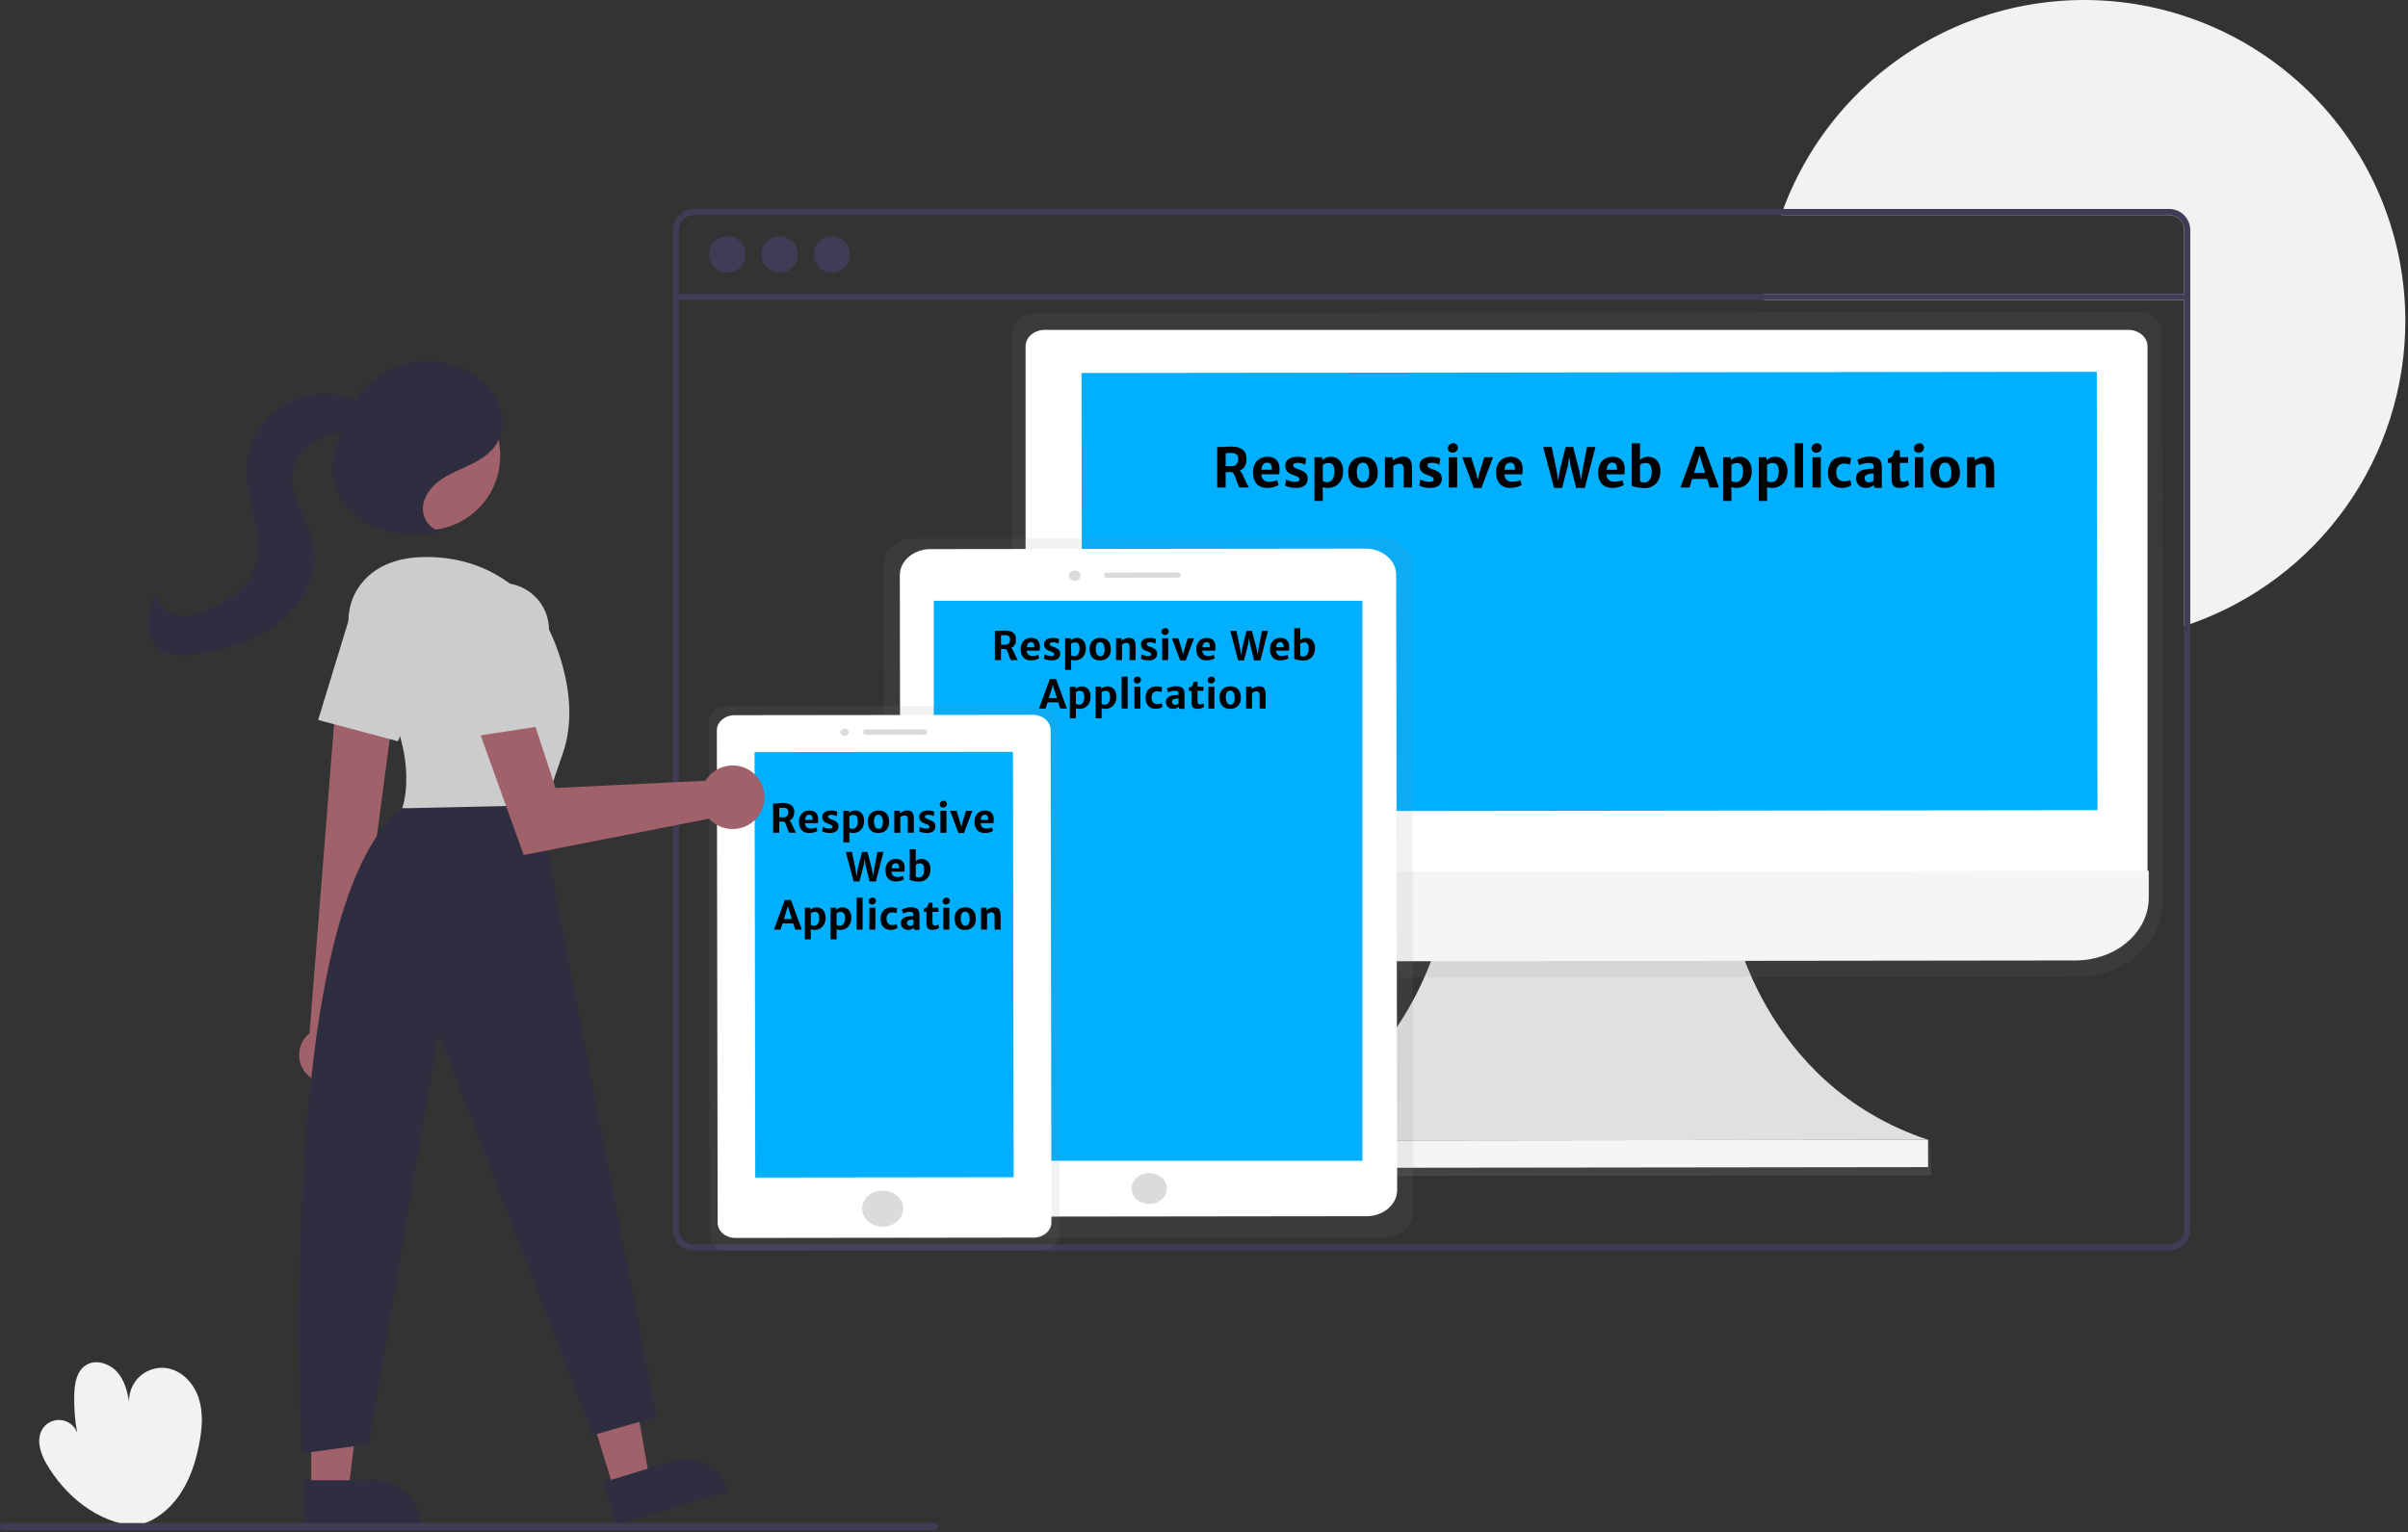 <svg width="795" height="506" viewBox="0 0 795 506" fill="none" xmlns="http://www.w3.org/2000/svg">
<rect x="0" y="0" width="795" height="506" fill="#333333" stroke="none"/>
<g clip-path="url(#clip0)">
<path d="M44.519 503.871C32.268 502.863 21.452 494 15.301 483.357C13.238 479.788 11.825 475.107 14.161 471.71C14.829 470.738 15.753 469.969 16.831 469.488C17.909 469.008 19.098 468.834 20.268 468.986C21.438 469.138 22.543 469.61 23.462 470.351C24.381 471.091 25.078 472.07 25.476 473.181C24.723 469.012 24.4 464.776 24.511 460.54C24.605 456.954 25.282 452.9 28.264 450.906C31.724 448.592 36.71 450.429 39.226 453.744C41.742 457.059 42.425 461.37 43.029 465.488C42.536 463.745 42.488 461.907 42.889 460.14C43.29 458.374 44.128 456.737 45.326 455.378C46.523 454.02 48.043 452.983 49.745 452.363C51.447 451.743 53.277 451.56 55.068 451.831C60.134 452.596 64.103 456.983 65.652 461.867C67.201 466.752 66.717 472.048 65.721 477.074C64.552 482.968 62.655 488.815 59.239 493.758C55.824 498.702 50.752 502.687 44.866 503.897L44.519 503.871Z" fill="#F2F2F2"/>
<path d="M794.122 106C794.122 127.984 787.289 149.424 774.569 167.354C761.849 185.284 743.871 198.817 723.122 206.08C722.462 206.31 721.792 206.54 721.122 206.75V99.04H582.352C582.392 98.37 582.442 97.7 582.502 97.04H721.122V76C721.121 74.674 720.594 73.403 719.657 72.465C718.719 71.528 717.448 71.001 716.122 71H588.042C588.272 70.33 588.512 69.66 588.772 69C597.449 45.71 614.032 26.21 635.626 13.905C657.22 1.6 682.45 -2.727 706.91 1.68C731.369 6.087 753.503 18.948 769.444 38.016C785.385 57.084 794.119 81.147 794.122 106Z" fill="#F2F2F2"/>
<path d="M716.122 69H229.122C227.266 69.002 225.487 69.74 224.174 71.052C222.862 72.365 222.124 74.144 222.122 76V406C222.124 407.856 222.862 409.635 224.174 410.947C225.487 412.26 227.266 412.998 229.122 413H716.122C717.978 412.998 719.757 412.26 721.069 410.947C722.382 409.635 723.12 407.856 723.122 406V76C723.12 74.144 722.382 72.365 721.069 71.052C719.757 69.74 717.978 69.002 716.122 69ZM721.122 406C721.121 407.326 720.594 408.597 719.657 409.535C718.719 410.473 717.448 411 716.122 411H229.122C227.796 411 226.524 410.473 225.587 409.535C224.649 408.597 224.122 407.326 224.122 406V76C224.122 74.674 224.649 73.403 225.587 72.465C226.524 71.528 227.796 71.001 229.122 71H716.122C717.448 71.001 718.719 71.528 719.657 72.465C720.594 73.403 721.121 74.674 721.122 76V406Z" fill="#3F3D56"/>
<g clip-path="url(#clip1)">
<path d="M571.645 302.533C571.645 302.533 581.118 357.985 636.542 376.411L524.339 376.542L412.136 376.673C467.501 358.121 476.809 302.628 476.809 302.628L571.645 302.533Z" fill="#E0E0E0"/>
<path d="M637.536 376.403L411.02 376.673L411.039 388.389L637.555 388.119L637.536 376.403Z" fill="url(#paint0_linear)"/>
<path d="M636.545 376.404L412.146 376.672L412.161 385.708L636.56 385.441L636.545 376.404Z" fill="#F5F5F5"/>
<path d="M706.39 103L341.451 103.428C337.413 103.428 334.142 106.365 334.148 109.976L334.431 291.909V297.954C334.431 311.775 347.004 322.968 362.461 322.948L686.047 322.565C701.509 322.565 714.024 311.327 714 297.506V291.461L713.717 109.528C713.711 105.916 710.428 102.995 706.39 103Z" fill="url(#paint1_linear)"/>
<path d="M344.935 108.944H702.658C704.339 108.944 705.951 109.514 707.139 110.53C708.328 111.545 708.995 112.922 708.995 114.359V288.278H338.592V114.359C338.592 112.922 339.26 111.545 340.448 110.53C341.637 109.514 343.249 108.944 344.929 108.944H344.935Z" fill="white"/>
<path d="M685.192 317.19L363.333 317.568C360.145 317.575 356.987 317.046 354.038 316.009C351.09 314.973 348.41 313.45 346.151 311.527C343.892 309.605 342.099 307.321 340.874 304.806C339.648 302.292 339.016 299.595 339.011 296.871V288.021L709.414 287.583V296.438C709.422 301.934 706.874 307.208 702.332 311.1C697.79 314.992 691.624 317.182 685.192 317.19Z" fill="#F5F5F5"/>
<path d="M692.25 122.783L357.057 123.183L357.294 267.952L692.486 267.553L692.25 122.783Z" fill="#00B0FF"/>
<path d="M456.109 177.671L301.865 177.855C296.275 177.862 291.75 181.739 291.758 186.516L292.107 400.338C292.115 405.115 296.653 408.981 302.242 408.975L456.487 408.791C462.077 408.784 466.602 404.907 466.594 400.13L466.245 186.308C466.237 181.531 461.699 177.664 456.109 177.671Z" fill="url(#paint2_linear)"/>
<path d="M454.67 195.328L303.986 195.508L304.303 389.353L454.987 389.173L454.67 195.328Z" fill="url(#paint3_linear)"/>
<path d="M450.81 181.173L307.182 181.345C301.592 181.351 297.067 185.229 297.074 190.005L297.406 393.184C297.414 397.961 301.952 401.828 307.542 401.821L451.17 401.65C456.76 401.643 461.285 397.765 461.277 392.989L460.945 189.81C460.937 185.033 456.4 181.167 450.81 181.173Z" fill="white"/>
<path d="M449.799 198.412H308.287V383.332H449.799V198.412Z" fill="#00B0FF"/>
<path d="M379.42 397.617C382.64 397.617 385.25 395.332 385.25 392.514C385.25 389.696 382.64 387.412 379.42 387.412C376.2 387.412 373.59 389.696 373.59 392.514C373.59 395.332 376.2 397.617 379.42 397.617Z" fill="#DBDBDB"/>
<path d="M354.818 191.835C355.892 191.834 356.762 191.071 356.76 190.131C356.759 189.19 355.886 188.429 354.812 188.43C353.738 188.432 352.868 189.195 352.87 190.135C352.871 191.076 353.743 191.837 354.818 191.835Z" fill="#DBDBDB"/>
<path d="M388.956 189.07L365.371 189.098C364.905 189.098 364.528 189.421 364.529 189.819L364.529 190.081C364.53 190.479 364.908 190.801 365.374 190.8L388.959 190.772C389.424 190.772 389.801 190.449 389.801 190.051L389.8 189.789C389.8 189.391 389.422 189.069 388.956 189.07Z" fill="#DBDBDB"/>
<path d="M343.608 233.112L239.882 233.231C236.627 233.235 233.991 235.493 233.996 238.275L234.284 407.968C234.289 410.75 236.932 413.002 240.187 412.998L343.913 412.879C347.169 412.875 349.804 410.617 349.799 407.835L349.511 238.142C349.507 235.36 346.864 233.108 343.608 233.112Z" fill="url(#paint4_linear)"/>
<path d="M340.961 236.072L242.552 236.189C239.296 236.193 236.661 238.452 236.665 241.234L236.931 403.799C236.936 406.581 239.578 408.833 242.834 408.829L341.243 408.712C344.498 408.708 347.134 406.449 347.129 403.668L346.864 241.102C346.859 238.32 344.216 236.068 340.961 236.072Z" fill="white"/>
<path d="M334.431 248.285L249.115 248.386L249.345 388.88L334.661 388.778L334.431 248.285Z" fill="#00B0FF"/>
<path d="M291.41 405.107C295.167 405.107 298.213 402.441 298.213 399.153C298.213 395.865 295.167 393.199 291.41 393.199C287.653 393.199 284.607 395.865 284.607 399.153C284.607 402.441 287.653 405.107 291.41 405.107Z" fill="#DBDBDB"/>
<path d="M278.846 242.992C279.598 242.991 280.207 242.458 280.206 241.801C280.205 241.145 279.594 240.613 278.842 240.614C278.09 240.615 277.481 241.148 277.482 241.805C277.483 242.461 278.094 242.993 278.846 242.992Z" fill="#DBDBDB"/>
<path d="M305.163 240.875L285.846 240.898C285.357 240.899 284.962 241.237 284.963 241.655L284.963 241.932C284.964 242.349 285.36 242.687 285.848 242.686L305.166 242.663C305.654 242.662 306.05 242.324 306.049 241.906L306.048 241.629C306.048 241.212 305.651 240.874 305.163 240.875Z" fill="#DBDBDB"/>
<path d="M412.341 161H409.229C409.171 160.918 409.112 160.821 409.054 160.71C408.995 160.593 408.931 160.455 408.86 160.297L408.737 160.033C408.638 159.822 408.544 159.603 408.456 159.374C408.374 159.14 408.269 158.829 408.14 158.442C407.958 157.886 407.797 157.44 407.656 157.106C407.521 156.767 407.352 156.482 407.146 156.254C406.941 156.025 406.698 155.911 406.417 155.911C405.819 155.935 405.23 155.946 404.65 155.946V161H401.855V147.623H403.147C403.446 147.623 403.789 147.605 404.176 147.57C404.498 147.547 404.873 147.526 405.301 147.509C405.729 147.491 406.194 147.482 406.698 147.482C408.122 147.482 409.279 147.793 410.17 148.414C411.066 149.029 411.515 150.066 411.515 151.525C411.515 152.574 411.324 153.412 410.943 154.039C410.568 154.666 410.018 155.123 409.291 155.41C409.602 155.674 409.871 156.02 410.1 156.447C410.334 156.875 410.609 157.458 410.926 158.196C411.266 159.017 411.553 159.629 411.787 160.033L412.341 161ZM404.65 153.934C404.943 153.969 405.556 153.986 406.487 153.986C407.278 153.986 407.861 153.761 408.236 153.31C408.611 152.858 408.799 152.29 408.799 151.604C408.799 151.206 408.734 150.86 408.605 150.567C408.482 150.269 408.242 150.028 407.885 149.847C407.527 149.659 407.021 149.565 406.364 149.565C405.667 149.565 405.096 149.618 404.65 149.724V153.934ZM422.431 154.769C422.431 155.612 422.398 156.239 422.334 156.649H416.41C416.463 157.476 416.721 158.091 417.184 158.495C417.652 158.899 418.285 159.102 419.082 159.102C419.463 159.102 419.923 159.052 420.462 158.952C421.007 158.847 421.405 158.724 421.657 158.583L422.105 160.139C421.76 160.42 421.241 160.657 420.55 160.851C419.858 161.044 419.138 161.141 418.388 161.141C417.38 161.141 416.521 160.936 415.812 160.525C415.104 160.115 414.567 159.523 414.204 158.75C413.841 157.971 413.659 157.039 413.659 155.955C413.659 154.971 413.85 154.092 414.23 153.318C414.611 152.545 415.165 151.938 415.892 151.499C416.624 151.06 417.494 150.84 418.502 150.84C419.229 150.84 419.885 150.972 420.471 151.235C421.057 151.499 421.525 151.924 421.877 152.51C422.234 153.096 422.419 153.849 422.431 154.769ZM419.882 155.129C419.888 155.041 419.891 154.912 419.891 154.742C419.891 154.104 419.771 153.62 419.53 153.292C419.29 152.958 418.9 152.791 418.361 152.791C417.822 152.791 417.392 152.97 417.069 153.327C416.753 153.679 416.548 154.279 416.454 155.129H419.882ZM424.575 158.328C424.687 158.416 424.895 158.524 425.199 158.653C425.504 158.776 425.855 158.885 426.254 158.979C426.658 159.072 427.057 159.119 427.449 159.119C427.994 159.125 428.393 159.063 428.645 158.935C428.896 158.806 429.022 158.589 429.022 158.284C429.022 158.003 428.847 157.748 428.495 157.52C428.149 157.291 427.602 157.054 426.852 156.808C425.961 156.515 425.316 156.116 424.918 155.612C424.525 155.108 424.329 154.487 424.329 153.749C424.329 153.128 424.499 152.601 424.839 152.167C425.185 151.728 425.662 151.396 426.271 151.174C426.881 150.951 427.581 150.84 428.372 150.84C429.011 150.84 429.582 150.901 430.086 151.024C430.59 151.147 430.959 151.276 431.193 151.411L430.895 153.521C430.695 153.339 430.373 153.181 429.928 153.046C429.488 152.911 429.061 152.844 428.645 152.844C428.047 152.844 427.613 152.908 427.344 153.037C427.08 153.16 426.948 153.365 426.948 153.652C426.948 153.857 427.01 154.033 427.133 154.18C427.256 154.32 427.452 154.458 427.722 154.593C427.997 154.722 428.393 154.874 428.908 155.05C429.594 155.284 430.139 155.542 430.543 155.823C430.953 156.099 431.252 156.418 431.439 156.781C431.627 157.139 431.721 157.566 431.721 158.064C431.721 159.078 431.372 159.846 430.675 160.367C429.983 160.883 429.022 161.141 427.792 161.141C427.329 161.141 426.863 161.103 426.395 161.026C425.926 160.95 425.504 160.854 425.129 160.736C424.76 160.613 424.481 160.49 424.294 160.367L424.575 158.328ZM439.446 150.84C440.179 150.84 440.847 151.019 441.45 151.376C442.054 151.728 442.534 152.264 442.892 152.984C443.255 153.699 443.437 154.578 443.437 155.621C443.437 156.717 443.223 157.684 442.795 158.521C442.373 159.354 441.775 159.998 441.002 160.455C440.234 160.912 439.347 161.141 438.339 161.141C437.741 161.141 437.188 161.047 436.678 160.859L436.713 162.222V165.447H433.971V150.98H436.528V152C436.851 151.678 437.24 151.405 437.697 151.183C438.154 150.954 438.737 150.84 439.446 150.84ZM440.562 155.771C440.562 154.71 440.396 153.966 440.062 153.538C439.728 153.104 439.241 152.888 438.603 152.888C438.239 152.888 437.888 152.946 437.548 153.063C437.214 153.181 436.936 153.33 436.713 153.512V158.812C436.883 158.964 437.097 159.069 437.354 159.128C437.618 159.187 437.92 159.216 438.26 159.216C438.705 159.216 439.101 159.081 439.446 158.812C439.792 158.542 440.064 158.146 440.264 157.625C440.463 157.104 440.562 156.485 440.562 155.771ZM445.115 155.894C445.115 154.821 445.326 153.907 445.748 153.151C446.17 152.39 446.756 151.815 447.506 151.429C448.256 151.036 449.117 150.84 450.09 150.84C451.197 150.84 452.108 151.074 452.823 151.543C453.538 152.006 454.057 152.63 454.379 153.415C454.707 154.194 454.871 155.076 454.871 156.061C454.871 157.139 454.66 158.059 454.238 158.82C453.816 159.582 453.23 160.159 452.48 160.552C451.73 160.944 450.872 161.141 449.905 161.141C448.792 161.141 447.878 160.906 447.163 160.438C446.448 159.969 445.927 159.342 445.599 158.557C445.276 157.766 445.115 156.878 445.115 155.894ZM452.032 156.069C452.032 155.132 451.865 154.353 451.531 153.731C451.197 153.104 450.69 152.791 450.011 152.791C448.64 152.791 447.954 153.811 447.954 155.85C447.954 156.465 448.024 157.027 448.165 157.537C448.312 158.041 448.537 158.445 448.842 158.75C449.152 159.055 449.539 159.207 450.002 159.207C451.355 159.207 452.032 158.161 452.032 156.069ZM459.731 150.98L459.784 152.053C460.188 151.748 460.692 151.47 461.296 151.218C461.899 150.966 462.482 150.831 463.045 150.813C463.766 150.79 464.354 150.904 464.812 151.156C465.269 151.402 465.608 151.815 465.831 152.396C466.06 152.97 466.174 153.743 466.174 154.716V161H463.432V155.305C463.432 154.736 463.388 154.297 463.3 153.986C463.212 153.67 463.062 153.444 462.852 153.31C462.641 153.175 462.342 153.113 461.955 153.125C461.662 153.131 461.331 153.198 460.962 153.327C460.593 153.456 460.268 153.644 459.986 153.89V161H457.244V150.98H459.731ZM468.89 158.328C469.001 158.416 469.209 158.524 469.514 158.653C469.818 158.776 470.17 158.885 470.568 158.979C470.973 159.072 471.371 159.119 471.764 159.119C472.309 159.125 472.707 159.063 472.959 158.935C473.211 158.806 473.337 158.589 473.337 158.284C473.337 158.003 473.161 157.748 472.81 157.52C472.464 157.291 471.916 157.054 471.166 156.808C470.275 156.515 469.631 156.116 469.232 155.612C468.84 155.108 468.644 154.487 468.644 153.749C468.644 153.128 468.813 152.601 469.153 152.167C469.499 151.728 469.977 151.396 470.586 151.174C471.195 150.951 471.896 150.84 472.687 150.84C473.325 150.84 473.896 150.901 474.4 151.024C474.904 151.147 475.273 151.276 475.508 151.411L475.209 153.521C475.01 153.339 474.688 153.181 474.242 153.046C473.803 152.911 473.375 152.844 472.959 152.844C472.361 152.844 471.928 152.908 471.658 153.037C471.395 153.16 471.263 153.365 471.263 153.652C471.263 153.857 471.324 154.033 471.447 154.18C471.57 154.32 471.767 154.458 472.036 154.593C472.312 154.722 472.707 154.874 473.223 155.05C473.908 155.284 474.453 155.542 474.857 155.823C475.268 156.099 475.566 156.418 475.754 156.781C475.941 157.139 476.035 157.566 476.035 158.064C476.035 159.078 475.687 159.846 474.989 160.367C474.298 160.883 473.337 161.141 472.106 161.141C471.644 161.141 471.178 161.103 470.709 161.026C470.24 160.95 469.818 160.854 469.443 160.736C469.074 160.613 468.796 160.49 468.608 160.367L468.89 158.328ZM481.08 150.98V161H478.338V150.98H481.08ZM478.004 148.019C478.004 147.726 478.086 147.453 478.25 147.201C478.414 146.949 478.631 146.75 478.9 146.604C479.17 146.451 479.454 146.375 479.753 146.375C480.233 146.375 480.617 146.516 480.904 146.797C481.191 147.072 481.335 147.43 481.335 147.869C481.335 148.162 481.253 148.438 481.089 148.695C480.931 148.947 480.717 149.149 480.447 149.302C480.184 149.448 479.899 149.521 479.595 149.521C479.296 149.521 479.026 149.457 478.786 149.328C478.546 149.199 478.355 149.021 478.215 148.792C478.074 148.563 478.004 148.306 478.004 148.019ZM492.928 150.98L489.104 161.141H486.564L482.759 150.98H485.721L487.25 155.902L487.892 158.346L488.498 155.902L490.027 150.98H492.928ZM502.692 154.769C502.692 155.612 502.66 156.239 502.596 156.649H496.672C496.725 157.476 496.982 158.091 497.445 158.495C497.914 158.899 498.547 159.102 499.344 159.102C499.725 159.102 500.185 159.052 500.724 158.952C501.269 158.847 501.667 158.724 501.919 158.583L502.367 160.139C502.021 160.42 501.503 160.657 500.812 160.851C500.12 161.044 499.399 161.141 498.649 161.141C497.642 161.141 496.783 160.936 496.074 160.525C495.365 160.115 494.829 159.523 494.466 158.75C494.103 157.971 493.921 157.039 493.921 155.955C493.921 154.971 494.111 154.092 494.492 153.318C494.873 152.545 495.427 151.938 496.153 151.499C496.886 151.06 497.756 150.84 498.764 150.84C499.49 150.84 500.146 150.972 500.732 151.235C501.318 151.499 501.787 151.924 502.139 152.51C502.496 153.096 502.681 153.849 502.692 154.769ZM500.144 155.129C500.149 155.041 500.152 154.912 500.152 154.742C500.152 154.104 500.032 153.62 499.792 153.292C499.552 152.958 499.162 152.791 498.623 152.791C498.084 152.791 497.653 152.97 497.331 153.327C497.015 153.679 496.81 154.279 496.716 155.129H500.144ZM526.73 147.623L523.232 161.141H520.367L518.486 153.67L518.056 150.787L517.66 153.679L515.735 161.141H513.063L509.478 147.623H512.281L513.934 155.48L514.399 158.732L514.936 155.48L516.869 147.623H519.365L521.422 155.48L521.967 158.592L522.415 155.48L523.936 147.623H526.73ZM536.39 154.769C536.39 155.612 536.357 156.239 536.293 156.649H530.369C530.422 157.476 530.68 158.091 531.143 158.495C531.611 158.899 532.244 159.102 533.041 159.102C533.422 159.102 533.882 159.052 534.421 158.952C534.966 158.847 535.364 158.724 535.616 158.583L536.064 160.139C535.719 160.42 535.2 160.657 534.509 160.851C533.817 161.044 533.097 161.141 532.347 161.141C531.339 161.141 530.48 160.936 529.771 160.525C529.062 160.115 528.526 159.523 528.163 158.75C527.8 157.971 527.618 157.039 527.618 155.955C527.618 154.971 527.809 154.092 528.189 153.318C528.57 152.545 529.124 151.938 529.851 151.499C530.583 151.06 531.453 150.84 532.461 150.84C533.188 150.84 533.844 150.972 534.43 151.235C535.016 151.499 535.484 151.924 535.836 152.51C536.193 153.096 536.378 153.849 536.39 154.769ZM533.841 155.129C533.847 155.041 533.85 154.912 533.85 154.742C533.85 154.104 533.729 153.62 533.489 153.292C533.249 152.958 532.859 152.791 532.32 152.791C531.781 152.791 531.351 152.97 531.028 153.327C530.712 153.679 530.507 154.279 530.413 155.129H533.841ZM544.194 150.84C544.927 150.84 545.595 151.019 546.198 151.376C546.802 151.728 547.282 152.264 547.64 152.984C548.003 153.699 548.185 154.578 548.185 155.621C548.185 156.717 547.965 157.689 547.525 158.539C547.086 159.383 546.468 160.039 545.671 160.508C544.88 160.971 543.972 161.202 542.946 161.202C542.384 161.202 541.795 161.155 541.18 161.062C540.57 160.974 540.034 160.868 539.571 160.745C539.108 160.622 538.824 160.52 538.719 160.438V146.401H541.461V150.242L541.391 151.895C541.707 151.596 542.088 151.347 542.533 151.147C542.979 150.942 543.532 150.84 544.194 150.84ZM545.311 155.771C545.311 154.71 545.144 153.966 544.81 153.538C544.476 153.104 543.989 152.888 543.351 152.888C542.987 152.888 542.636 152.946 542.296 153.063C541.962 153.181 541.684 153.33 541.461 153.512V158.961C541.672 159.189 542.188 159.304 543.008 159.304C543.453 159.304 543.849 159.166 544.194 158.891C544.54 158.609 544.812 158.202 545.012 157.669C545.211 157.136 545.311 156.503 545.311 155.771ZM563.583 158.17H558.67L557.782 161H554.776L559.716 147.482H562.546L567.529 161H564.479L563.583 158.17ZM562.941 156.157L561.491 151.569L561.113 150.189L560.727 151.569L559.294 156.157H562.941ZM574.358 150.84C575.091 150.84 575.759 151.019 576.362 151.376C576.966 151.728 577.446 152.264 577.804 152.984C578.167 153.699 578.349 154.578 578.349 155.621C578.349 156.717 578.135 157.684 577.707 158.521C577.285 159.354 576.688 159.998 575.914 160.455C575.146 160.912 574.259 161.141 573.251 161.141C572.653 161.141 572.1 161.047 571.59 160.859L571.625 162.222V165.447H568.883V150.98H571.44V152C571.763 151.678 572.152 151.405 572.609 151.183C573.066 150.954 573.649 150.84 574.358 150.84ZM575.475 155.771C575.475 154.71 575.308 153.966 574.974 153.538C574.64 153.104 574.153 152.888 573.515 152.888C573.151 152.888 572.8 152.946 572.46 153.063C572.126 153.181 571.848 153.33 571.625 153.512V158.812C571.795 158.964 572.009 159.069 572.267 159.128C572.53 159.187 572.832 159.216 573.172 159.216C573.617 159.216 574.013 159.081 574.358 158.812C574.704 158.542 574.977 158.146 575.176 157.625C575.375 157.104 575.475 156.485 575.475 155.771ZM586.136 150.84C586.868 150.84 587.536 151.019 588.14 151.376C588.743 151.728 589.224 152.264 589.581 152.984C589.944 153.699 590.126 154.578 590.126 155.621C590.126 156.717 589.912 157.684 589.484 158.521C589.062 159.354 588.465 159.998 587.691 160.455C586.924 160.912 586.036 161.141 585.028 161.141C584.431 161.141 583.877 161.047 583.367 160.859L583.402 162.222V165.447H580.66V150.98H583.218V152C583.54 151.678 583.93 151.405 584.387 151.183C584.844 150.954 585.427 150.84 586.136 150.84ZM587.252 155.771C587.252 154.71 587.085 153.966 586.751 153.538C586.417 153.104 585.931 152.888 585.292 152.888C584.929 152.888 584.577 152.946 584.237 153.063C583.903 153.181 583.625 153.33 583.402 153.512V158.812C583.572 158.964 583.786 159.069 584.044 159.128C584.308 159.187 584.609 159.216 584.949 159.216C585.395 159.216 585.79 159.081 586.136 158.812C586.481 158.542 586.754 158.146 586.953 157.625C587.152 157.104 587.252 156.485 587.252 155.771ZM595.285 146.393V161H592.543V146.393H595.285ZM601.139 150.98V161H598.396V150.98H601.139ZM598.062 148.019C598.062 147.726 598.145 147.453 598.309 147.201C598.473 146.949 598.689 146.75 598.959 146.604C599.229 146.451 599.513 146.375 599.812 146.375C600.292 146.375 600.676 146.516 600.963 146.797C601.25 147.072 601.394 147.43 601.394 147.869C601.394 148.162 601.312 148.438 601.147 148.695C600.989 148.947 600.775 149.149 600.506 149.302C600.242 149.448 599.958 149.521 599.653 149.521C599.354 149.521 599.085 149.457 598.845 149.328C598.604 149.199 598.414 149.021 598.273 148.792C598.133 148.563 598.062 148.306 598.062 148.019ZM608.504 150.84C609.096 150.84 609.632 150.893 610.112 150.998C610.593 151.098 610.924 151.215 611.105 151.35L610.763 153.468C610.511 153.333 610.229 153.236 609.919 153.178C609.614 153.113 609.236 153.081 608.785 153.081C608.363 153.081 607.962 153.172 607.581 153.354C607.2 153.529 606.884 153.819 606.632 154.224C606.38 154.622 606.245 155.138 606.228 155.771C606.21 156.468 606.304 157.054 606.509 157.528C606.714 158.003 607.004 158.357 607.379 158.592C607.76 158.82 608.193 158.935 608.68 158.935C609.119 158.935 609.538 158.896 609.937 158.82C610.341 158.738 610.648 158.639 610.859 158.521L611.255 160.147C610.944 160.446 610.511 160.687 609.954 160.868C609.397 161.05 608.806 161.141 608.179 161.141C607.171 161.141 606.315 160.927 605.612 160.499C604.909 160.065 604.382 159.471 604.03 158.715C603.679 157.953 603.503 157.086 603.503 156.113C603.503 155.105 603.688 154.203 604.057 153.406C604.426 152.609 604.985 151.982 605.735 151.525C606.485 151.068 607.408 150.84 608.504 150.84ZM617.214 150.787C618.187 150.787 618.963 150.896 619.543 151.112C620.129 151.323 620.565 151.695 620.853 152.229C621.14 152.756 621.283 153.497 621.283 154.452V161.141H619.684C619.42 161.141 619.221 161.123 619.086 161.088C618.951 161.053 618.846 160.971 618.77 160.842C618.693 160.713 618.655 160.508 618.655 160.227V160.156C618.351 160.438 617.976 160.672 617.53 160.859C617.085 161.047 616.59 161.141 616.045 161.141C615.4 161.141 614.829 161.003 614.331 160.728C613.839 160.446 613.455 160.06 613.18 159.567C612.91 159.069 612.775 158.507 612.775 157.88C612.775 157.294 612.925 156.793 613.224 156.377C613.528 155.961 613.962 155.627 614.524 155.375C615.397 154.988 616.736 154.795 618.541 154.795V154.162C618.541 153.787 618.491 153.512 618.392 153.336C618.298 153.16 618.113 153.04 617.838 152.976C617.568 152.911 617.141 152.879 616.555 152.879C616.273 152.879 615.846 152.952 615.271 153.099C614.697 153.239 614.205 153.403 613.795 153.591L613.188 151.833C613.423 151.692 613.763 151.54 614.208 151.376C614.653 151.212 615.143 151.074 615.676 150.963C616.209 150.846 616.722 150.787 617.214 150.787ZM616.985 159.286C617.278 159.286 617.586 159.228 617.908 159.11C618.23 158.987 618.441 158.861 618.541 158.732V156.342C618.207 156.342 617.829 156.38 617.407 156.456C616.991 156.526 616.681 156.608 616.476 156.702C616.212 156.802 616.001 156.937 615.843 157.106C615.685 157.276 615.605 157.528 615.605 157.862C615.605 158.331 615.731 158.686 615.983 158.926C616.241 159.166 616.575 159.286 616.985 159.286ZM624.491 152.879H623.287V151.394C623.674 151.282 623.952 151.197 624.122 151.139C624.298 151.074 624.453 150.989 624.588 150.884C624.723 150.772 624.828 150.626 624.904 150.444C625.027 150.151 625.247 149.568 625.563 148.695H627.233V150.98H629.949V152.879H627.233V156.904C627.233 157.572 627.269 158.059 627.339 158.363C627.409 158.668 627.521 158.864 627.673 158.952C627.825 159.034 628.06 159.075 628.376 159.075C628.622 159.075 628.903 159.034 629.22 158.952C629.542 158.864 629.779 158.765 629.932 158.653L630.266 160.191C629.99 160.438 629.577 160.657 629.026 160.851C628.481 161.044 627.893 161.141 627.26 161.141C626.586 161.141 626.047 161.038 625.643 160.833C625.244 160.622 624.951 160.291 624.764 159.84C624.582 159.383 624.491 158.776 624.491 158.021V152.879ZM634.941 150.98V161H632.199V150.98H634.941ZM631.865 148.019C631.865 147.726 631.947 147.453 632.111 147.201C632.275 146.949 632.492 146.75 632.762 146.604C633.031 146.451 633.315 146.375 633.614 146.375C634.095 146.375 634.479 146.516 634.766 146.797C635.053 147.072 635.196 147.43 635.196 147.869C635.196 148.162 635.114 148.438 634.95 148.695C634.792 148.947 634.578 149.149 634.309 149.302C634.045 149.448 633.761 149.521 633.456 149.521C633.157 149.521 632.888 149.457 632.647 149.328C632.407 149.199 632.217 149.021 632.076 148.792C631.936 148.563 631.865 148.306 631.865 148.019ZM637.314 155.894C637.314 154.821 637.525 153.907 637.947 153.151C638.369 152.39 638.955 151.815 639.705 151.429C640.455 151.036 641.316 150.84 642.289 150.84C643.396 150.84 644.308 151.074 645.022 151.543C645.737 152.006 646.256 152.63 646.578 153.415C646.906 154.194 647.07 155.076 647.07 156.061C647.07 157.139 646.859 158.059 646.438 158.82C646.016 159.582 645.43 160.159 644.68 160.552C643.93 160.944 643.071 161.141 642.104 161.141C640.991 161.141 640.077 160.906 639.362 160.438C638.647 159.969 638.126 159.342 637.798 158.557C637.476 157.766 637.314 156.878 637.314 155.894ZM644.231 156.069C644.231 155.132 644.064 154.353 643.73 153.731C643.396 153.104 642.89 152.791 642.21 152.791C640.839 152.791 640.153 153.811 640.153 155.85C640.153 156.465 640.224 157.027 640.364 157.537C640.511 158.041 640.736 158.445 641.041 158.75C641.352 159.055 641.738 159.207 642.201 159.207C643.555 159.207 644.231 158.161 644.231 156.069ZM651.931 150.98L651.983 152.053C652.388 151.748 652.892 151.47 653.495 151.218C654.099 150.966 654.682 150.831 655.244 150.813C655.965 150.79 656.554 150.904 657.011 151.156C657.468 151.402 657.808 151.815 658.03 152.396C658.259 152.97 658.373 153.743 658.373 154.716V161H655.631V155.305C655.631 154.736 655.587 154.297 655.499 153.986C655.411 153.67 655.262 153.444 655.051 153.31C654.84 153.175 654.541 153.113 654.154 153.125C653.861 153.131 653.53 153.198 653.161 153.327C652.792 153.456 652.467 153.644 652.186 153.89V161H649.443V150.98H651.931Z" fill="black"/>
<path d="M336.027 218H333.78C333.737 217.941 333.695 217.871 333.653 217.791C333.611 217.706 333.564 217.606 333.513 217.492L333.424 217.302C333.352 217.149 333.285 216.991 333.221 216.826C333.162 216.656 333.086 216.432 332.993 216.153C332.861 215.751 332.745 215.429 332.644 215.188C332.546 214.943 332.424 214.737 332.275 214.572C332.127 214.407 331.952 214.325 331.749 214.325C331.317 214.342 330.892 214.35 330.473 214.35V218H328.454V208.339H329.387C329.603 208.339 329.851 208.326 330.13 208.301C330.363 208.284 330.633 208.269 330.942 208.256C331.251 208.244 331.588 208.237 331.952 208.237C332.98 208.237 333.816 208.462 334.459 208.91C335.106 209.354 335.43 210.104 335.43 211.157C335.43 211.915 335.293 212.52 335.018 212.973C334.747 213.425 334.349 213.756 333.824 213.963C334.049 214.153 334.243 214.403 334.408 214.712C334.577 215.021 334.776 215.442 335.005 215.975C335.25 216.568 335.458 217.01 335.627 217.302L336.027 218ZM330.473 212.896C330.684 212.922 331.126 212.935 331.799 212.935C332.371 212.935 332.792 212.772 333.062 212.446C333.333 212.12 333.469 211.709 333.469 211.214C333.469 210.927 333.422 210.677 333.329 210.465C333.24 210.25 333.067 210.076 332.809 209.945C332.55 209.809 332.184 209.742 331.71 209.742C331.207 209.742 330.794 209.78 330.473 209.856V212.896ZM343.314 213.5C343.314 214.109 343.291 214.562 343.244 214.858H338.966C339.004 215.455 339.19 215.899 339.524 216.191C339.863 216.483 340.32 216.629 340.896 216.629C341.171 216.629 341.503 216.593 341.892 216.521C342.286 216.445 342.573 216.356 342.755 216.254L343.079 217.378C342.829 217.581 342.455 217.752 341.956 217.892C341.456 218.032 340.936 218.102 340.394 218.102C339.666 218.102 339.046 217.953 338.534 217.657C338.022 217.361 337.635 216.934 337.373 216.375C337.11 215.812 336.979 215.139 336.979 214.356C336.979 213.646 337.117 213.011 337.392 212.452C337.667 211.894 338.067 211.456 338.591 211.138C339.12 210.821 339.749 210.662 340.477 210.662C341.001 210.662 341.475 210.757 341.898 210.948C342.322 211.138 342.66 211.445 342.914 211.868C343.172 212.291 343.306 212.835 343.314 213.5ZM341.473 213.76C341.477 213.696 341.479 213.603 341.479 213.48C341.479 213.019 341.393 212.67 341.219 212.433C341.046 212.192 340.764 212.071 340.375 212.071C339.986 212.071 339.675 212.2 339.442 212.458C339.213 212.712 339.065 213.146 338.998 213.76H341.473ZM344.863 216.07C344.943 216.134 345.093 216.212 345.313 216.305C345.534 216.394 345.787 216.472 346.075 216.54C346.367 216.608 346.655 216.642 346.938 216.642C347.332 216.646 347.62 216.601 347.802 216.508C347.984 216.415 348.075 216.259 348.075 216.039C348.075 215.835 347.948 215.651 347.694 215.486C347.444 215.321 347.049 215.15 346.507 214.972C345.864 214.761 345.398 214.473 345.11 214.109C344.827 213.745 344.685 213.296 344.685 212.763C344.685 212.315 344.808 211.934 345.053 211.621C345.303 211.303 345.648 211.064 346.088 210.903C346.528 210.743 347.034 210.662 347.605 210.662C348.066 210.662 348.479 210.707 348.843 210.795C349.207 210.884 349.473 210.977 349.643 211.075L349.427 212.598C349.283 212.467 349.05 212.353 348.729 212.255C348.411 212.158 348.102 212.109 347.802 212.109C347.37 212.109 347.057 212.156 346.862 212.249C346.672 212.338 346.577 212.486 346.577 212.693C346.577 212.841 346.621 212.968 346.71 213.074C346.799 213.176 346.941 213.275 347.135 213.373C347.334 213.466 347.62 213.576 347.992 213.703C348.487 213.872 348.881 214.058 349.173 214.261C349.469 214.46 349.685 214.691 349.82 214.953C349.956 215.211 350.023 215.52 350.023 215.88C350.023 216.612 349.772 217.166 349.268 217.543C348.769 217.915 348.075 218.102 347.186 218.102C346.852 218.102 346.515 218.074 346.177 218.019C345.838 217.964 345.534 217.894 345.263 217.81C344.996 217.721 344.795 217.632 344.66 217.543L344.863 216.07ZM355.603 210.662C356.132 210.662 356.614 210.791 357.05 211.049C357.486 211.303 357.833 211.69 358.091 212.211C358.354 212.727 358.485 213.362 358.485 214.115C358.485 214.907 358.33 215.605 358.021 216.21C357.717 216.811 357.285 217.276 356.727 217.606C356.172 217.937 355.531 218.102 354.803 218.102C354.372 218.102 353.972 218.034 353.604 217.898L353.629 218.882V221.212H351.648V210.764H353.496V211.5C353.728 211.267 354.01 211.07 354.34 210.91C354.67 210.745 355.091 210.662 355.603 210.662ZM356.409 214.223C356.409 213.457 356.289 212.92 356.047 212.611C355.806 212.298 355.455 212.141 354.994 212.141C354.731 212.141 354.477 212.183 354.232 212.268C353.991 212.353 353.79 212.461 353.629 212.592V216.419C353.752 216.529 353.906 216.606 354.092 216.648C354.283 216.69 354.501 216.711 354.746 216.711C355.068 216.711 355.353 216.614 355.603 216.419C355.853 216.225 356.049 215.939 356.193 215.562C356.337 215.186 356.409 214.739 356.409 214.223ZM359.697 214.312C359.697 213.538 359.85 212.877 360.154 212.332C360.459 211.781 360.882 211.367 361.424 211.087C361.965 210.804 362.588 210.662 363.29 210.662C364.09 210.662 364.748 210.831 365.264 211.17C365.78 211.504 366.155 211.955 366.388 212.522C366.625 213.085 366.743 213.722 366.743 214.433C366.743 215.211 366.591 215.876 366.286 216.426C365.981 216.976 365.558 217.393 365.017 217.676C364.475 217.96 363.855 218.102 363.157 218.102C362.353 218.102 361.693 217.932 361.176 217.594C360.66 217.255 360.283 216.802 360.046 216.235C359.814 215.664 359.697 215.023 359.697 214.312ZM364.693 214.439C364.693 213.762 364.572 213.199 364.331 212.75C364.09 212.298 363.724 212.071 363.233 212.071C362.243 212.071 361.748 212.808 361.748 214.28C361.748 214.725 361.798 215.131 361.9 215.499C362.006 215.863 362.169 216.155 362.389 216.375C362.613 216.595 362.892 216.705 363.227 216.705C364.204 216.705 364.693 215.95 364.693 214.439ZM370.253 210.764L370.292 211.538C370.583 211.318 370.947 211.117 371.383 210.935C371.819 210.753 372.24 210.656 372.646 210.643C373.167 210.626 373.592 210.709 373.922 210.891C374.252 211.068 374.498 211.367 374.659 211.786C374.824 212.2 374.906 212.759 374.906 213.461V218H372.926V213.887C372.926 213.476 372.894 213.159 372.831 212.935C372.767 212.706 372.659 212.543 372.507 212.446C372.354 212.348 372.139 212.304 371.859 212.312C371.648 212.317 371.409 212.365 371.142 212.458C370.875 212.552 370.641 212.687 370.438 212.865V218H368.457V210.764H370.253ZM376.868 216.07C376.948 216.134 377.098 216.212 377.318 216.305C377.538 216.394 377.792 216.472 378.08 216.54C378.372 216.608 378.66 216.642 378.943 216.642C379.337 216.646 379.625 216.601 379.807 216.508C379.989 216.415 380.08 216.259 380.08 216.039C380.08 215.835 379.953 215.651 379.699 215.486C379.449 215.321 379.053 215.15 378.512 214.972C377.868 214.761 377.403 214.473 377.115 214.109C376.832 213.745 376.69 213.296 376.69 212.763C376.69 212.315 376.813 211.934 377.058 211.621C377.308 211.303 377.653 211.064 378.093 210.903C378.533 210.743 379.039 210.662 379.61 210.662C380.071 210.662 380.484 210.707 380.848 210.795C381.212 210.884 381.478 210.977 381.647 211.075L381.432 212.598C381.288 212.467 381.055 212.353 380.733 212.255C380.416 212.158 380.107 212.109 379.807 212.109C379.375 212.109 379.062 212.156 378.867 212.249C378.677 212.338 378.582 212.486 378.582 212.693C378.582 212.841 378.626 212.968 378.715 213.074C378.804 213.176 378.945 213.275 379.14 213.373C379.339 213.466 379.625 213.576 379.997 213.703C380.492 213.872 380.886 214.058 381.178 214.261C381.474 214.46 381.69 214.691 381.825 214.953C381.961 215.211 382.028 215.52 382.028 215.88C382.028 216.612 381.777 217.166 381.273 217.543C380.774 217.915 380.08 218.102 379.191 218.102C378.857 218.102 378.52 218.074 378.182 218.019C377.843 217.964 377.538 217.894 377.268 217.81C377.001 217.721 376.8 217.632 376.665 217.543L376.868 216.07ZM385.672 210.764V218H383.691V210.764H385.672ZM383.45 208.625C383.45 208.413 383.509 208.216 383.628 208.034C383.746 207.852 383.903 207.708 384.098 207.603C384.292 207.493 384.498 207.438 384.713 207.438C385.06 207.438 385.338 207.539 385.545 207.742C385.752 207.941 385.856 208.199 385.856 208.517C385.856 208.728 385.797 208.927 385.678 209.113C385.564 209.295 385.41 209.441 385.215 209.551C385.024 209.657 384.819 209.71 384.599 209.71C384.383 209.71 384.189 209.663 384.015 209.57C383.842 209.477 383.704 209.348 383.603 209.183C383.501 209.018 383.45 208.832 383.45 208.625ZM394.229 210.764L391.467 218.102H389.633L386.884 210.764H389.023L390.128 214.318L390.591 216.083L391.029 214.318L392.134 210.764H394.229ZM401.281 213.5C401.281 214.109 401.257 214.562 401.211 214.858H396.933C396.971 215.455 397.157 215.899 397.491 216.191C397.83 216.483 398.287 216.629 398.862 216.629C399.137 216.629 399.47 216.593 399.859 216.521C400.252 216.445 400.54 216.356 400.722 216.254L401.046 217.378C400.796 217.581 400.422 217.752 399.922 217.892C399.423 218.032 398.903 218.102 398.361 218.102C397.633 218.102 397.013 217.953 396.501 217.657C395.989 217.361 395.602 216.934 395.339 216.375C395.077 215.812 394.946 215.139 394.946 214.356C394.946 213.646 395.083 213.011 395.358 212.452C395.633 211.894 396.033 211.456 396.558 211.138C397.087 210.821 397.715 210.662 398.443 210.662C398.968 210.662 399.442 210.757 399.865 210.948C400.288 211.138 400.627 211.445 400.881 211.868C401.139 212.291 401.272 212.835 401.281 213.5ZM399.44 213.76C399.444 213.696 399.446 213.603 399.446 213.48C399.446 213.019 399.36 212.67 399.186 212.433C399.013 212.192 398.731 212.071 398.342 212.071C397.952 212.071 397.641 212.2 397.409 212.458C397.18 212.712 397.032 213.146 396.964 213.76H399.44ZM418.642 208.339L416.115 218.102H414.046L412.688 212.706L412.376 210.624L412.091 212.712L410.701 218.102H408.771L406.181 208.339H408.206L409.399 214.014L409.736 216.362L410.123 214.014L411.52 208.339H413.322L414.808 214.014L415.201 216.261L415.525 214.014L416.623 208.339H418.642ZM425.618 213.5C425.618 214.109 425.594 214.562 425.548 214.858H421.27C421.308 215.455 421.494 215.899 421.828 216.191C422.167 216.483 422.624 216.629 423.199 216.629C423.474 216.629 423.806 216.593 424.196 216.521C424.589 216.445 424.877 216.356 425.059 216.254L425.383 217.378C425.133 217.581 424.759 217.752 424.259 217.892C423.76 218.032 423.239 218.102 422.698 218.102C421.97 218.102 421.35 217.953 420.838 217.657C420.326 217.361 419.939 216.934 419.676 216.375C419.414 215.812 419.283 215.139 419.283 214.356C419.283 213.646 419.42 213.011 419.695 212.452C419.97 211.894 420.37 211.456 420.895 211.138C421.424 210.821 422.052 210.662 422.78 210.662C423.305 210.662 423.779 210.757 424.202 210.948C424.625 211.138 424.964 211.445 425.218 211.868C425.476 212.291 425.609 212.835 425.618 213.5ZM423.777 213.76C423.781 213.696 423.783 213.603 423.783 213.48C423.783 213.019 423.696 212.67 423.523 212.433C423.349 212.192 423.068 212.071 422.679 212.071C422.289 212.071 421.978 212.2 421.746 212.458C421.517 212.712 421.369 213.146 421.301 213.76H423.777ZM431.254 210.662C431.783 210.662 432.266 210.791 432.702 211.049C433.138 211.303 433.485 211.69 433.743 212.211C434.005 212.727 434.136 213.362 434.136 214.115C434.136 214.907 433.978 215.609 433.66 216.223C433.343 216.832 432.896 217.306 432.321 217.645C431.75 217.979 431.094 218.146 430.353 218.146C429.947 218.146 429.521 218.112 429.077 218.044C428.637 217.981 428.25 217.905 427.916 217.816C427.581 217.727 427.376 217.653 427.3 217.594V207.457H429.28V210.23L429.229 211.424C429.458 211.208 429.733 211.028 430.055 210.884C430.376 210.736 430.776 210.662 431.254 210.662ZM432.061 214.223C432.061 213.457 431.94 212.92 431.699 212.611C431.458 212.298 431.106 212.141 430.645 212.141C430.383 212.141 430.129 212.183 429.883 212.268C429.642 212.353 429.441 212.461 429.28 212.592V216.527C429.433 216.692 429.805 216.775 430.397 216.775C430.719 216.775 431.005 216.675 431.254 216.477C431.504 216.273 431.701 215.979 431.845 215.594C431.989 215.209 432.061 214.752 432.061 214.223ZM349.389 231.956H345.84L345.199 234H343.028L346.596 224.237H348.64L352.239 234H350.036L349.389 231.956ZM348.925 230.502L347.878 227.189L347.605 226.192L347.326 227.189L346.291 230.502H348.925ZM357.171 226.662C357.7 226.662 358.182 226.791 358.618 227.049C359.054 227.303 359.401 227.69 359.659 228.211C359.922 228.727 360.053 229.362 360.053 230.115C360.053 230.907 359.898 231.605 359.589 232.21C359.285 232.811 358.853 233.276 358.294 233.606C357.74 233.937 357.099 234.102 356.371 234.102C355.939 234.102 355.54 234.034 355.171 233.898L355.197 234.882V237.212H353.216V226.764H355.063V227.5C355.296 227.267 355.578 227.07 355.908 226.91C356.238 226.745 356.659 226.662 357.171 226.662ZM357.977 230.223C357.977 229.457 357.856 228.92 357.615 228.611C357.374 228.298 357.023 228.141 356.562 228.141C356.299 228.141 356.045 228.183 355.8 228.268C355.559 228.353 355.358 228.461 355.197 228.592V232.419C355.319 232.529 355.474 232.606 355.66 232.648C355.851 232.69 356.069 232.711 356.314 232.711C356.636 232.711 356.921 232.614 357.171 232.419C357.421 232.225 357.617 231.939 357.761 231.562C357.905 231.186 357.977 230.739 357.977 230.223ZM365.677 226.662C366.206 226.662 366.688 226.791 367.124 227.049C367.56 227.303 367.907 227.69 368.165 228.211C368.427 228.727 368.559 229.362 368.559 230.115C368.559 230.907 368.404 231.605 368.095 232.21C367.791 232.811 367.359 233.276 366.8 233.606C366.246 233.937 365.605 234.102 364.877 234.102C364.445 234.102 364.045 234.034 363.677 233.898L363.703 234.882V237.212H361.722V226.764H363.569V227.5C363.802 227.267 364.083 227.07 364.414 226.91C364.744 226.745 365.165 226.662 365.677 226.662ZM366.483 230.223C366.483 229.457 366.362 228.92 366.121 228.611C365.88 228.298 365.529 228.141 365.067 228.141C364.805 228.141 364.551 228.183 364.306 228.268C364.064 228.353 363.863 228.461 363.703 228.592V232.419C363.825 232.529 363.98 232.606 364.166 232.648C364.356 232.69 364.574 232.711 364.82 232.711C365.141 232.711 365.427 232.614 365.677 232.419C365.926 232.225 366.123 231.939 366.267 231.562C366.411 231.186 366.483 230.739 366.483 230.223ZM372.285 223.45V234H370.304V223.45H372.285ZM376.512 226.764V234H374.532V226.764H376.512ZM374.291 224.625C374.291 224.413 374.35 224.216 374.468 224.034C374.587 223.852 374.743 223.708 374.938 223.603C375.133 223.493 375.338 223.438 375.554 223.438C375.901 223.438 376.178 223.539 376.385 223.742C376.593 223.941 376.696 224.199 376.696 224.517C376.696 224.728 376.637 224.927 376.519 225.113C376.404 225.295 376.25 225.441 376.055 225.551C375.865 225.657 375.66 225.71 375.439 225.71C375.224 225.71 375.029 225.663 374.855 225.57C374.682 225.477 374.544 225.348 374.443 225.183C374.341 225.018 374.291 224.832 374.291 224.625ZM381.832 226.662C382.259 226.662 382.646 226.7 382.993 226.776C383.34 226.848 383.579 226.933 383.71 227.03L383.463 228.56C383.281 228.463 383.078 228.393 382.854 228.351C382.633 228.304 382.361 228.281 382.035 228.281C381.73 228.281 381.44 228.346 381.165 228.478C380.89 228.604 380.661 228.814 380.479 229.106C380.298 229.394 380.2 229.766 380.188 230.223C380.175 230.727 380.243 231.15 380.391 231.493C380.539 231.835 380.748 232.091 381.019 232.261C381.294 232.426 381.607 232.508 381.958 232.508C382.276 232.508 382.578 232.481 382.866 232.426C383.158 232.367 383.38 232.295 383.533 232.21L383.818 233.384C383.594 233.6 383.281 233.774 382.879 233.905C382.477 234.036 382.049 234.102 381.597 234.102C380.869 234.102 380.251 233.947 379.743 233.638C379.235 233.325 378.854 232.896 378.601 232.35C378.347 231.799 378.22 231.173 378.22 230.471C378.22 229.743 378.353 229.091 378.62 228.516C378.886 227.94 379.29 227.487 379.832 227.157C380.374 226.827 381.04 226.662 381.832 226.662ZM388.122 226.624C388.825 226.624 389.385 226.702 389.804 226.859C390.227 227.011 390.543 227.28 390.75 227.665C390.957 228.046 391.061 228.581 391.061 229.271V234.102H389.906C389.715 234.102 389.571 234.089 389.474 234.063C389.377 234.038 389.301 233.979 389.246 233.886C389.191 233.793 389.163 233.645 389.163 233.441V233.391C388.943 233.594 388.672 233.763 388.351 233.898C388.029 234.034 387.671 234.102 387.278 234.102C386.812 234.102 386.4 234.002 386.04 233.803C385.685 233.6 385.407 233.321 385.208 232.965C385.014 232.606 384.917 232.199 384.917 231.747C384.917 231.323 385.024 230.962 385.24 230.661C385.46 230.361 385.773 230.119 386.18 229.938C386.81 229.658 387.777 229.519 389.081 229.519V229.062C389.081 228.791 389.045 228.592 388.973 228.465C388.905 228.338 388.772 228.251 388.573 228.205C388.378 228.158 388.069 228.135 387.646 228.135C387.443 228.135 387.134 228.188 386.719 228.293C386.305 228.395 385.949 228.514 385.653 228.649L385.215 227.379C385.384 227.278 385.63 227.168 385.951 227.049C386.273 226.931 386.626 226.831 387.011 226.751C387.396 226.666 387.767 226.624 388.122 226.624ZM387.957 232.762C388.169 232.762 388.391 232.72 388.624 232.635C388.856 232.546 389.009 232.455 389.081 232.362V230.636C388.839 230.636 388.566 230.663 388.262 230.718C387.961 230.769 387.737 230.828 387.589 230.896C387.398 230.968 387.246 231.065 387.132 231.188C387.018 231.311 386.96 231.493 386.96 231.734C386.96 232.072 387.051 232.328 387.233 232.502C387.42 232.675 387.661 232.762 387.957 232.762ZM393.378 228.135H392.508V227.062C392.788 226.982 392.989 226.92 393.111 226.878C393.238 226.831 393.35 226.77 393.448 226.694C393.545 226.613 393.621 226.508 393.676 226.376C393.765 226.165 393.924 225.744 394.152 225.113H395.358V226.764H397.32V228.135H395.358V231.042C395.358 231.524 395.384 231.876 395.435 232.096C395.485 232.316 395.566 232.458 395.676 232.521C395.786 232.58 395.955 232.61 396.184 232.61C396.361 232.61 396.564 232.58 396.793 232.521C397.026 232.458 397.197 232.386 397.307 232.305L397.548 233.416C397.349 233.594 397.051 233.752 396.653 233.892C396.26 234.032 395.834 234.102 395.377 234.102C394.891 234.102 394.501 234.028 394.209 233.879C393.922 233.727 393.71 233.488 393.575 233.162C393.444 232.832 393.378 232.394 393.378 231.848V228.135ZM400.925 226.764V234H398.945V226.764H400.925ZM398.704 224.625C398.704 224.413 398.763 224.216 398.881 224.034C399 223.852 399.156 223.708 399.351 223.603C399.546 223.493 399.751 223.438 399.967 223.438C400.314 223.438 400.591 223.539 400.798 223.742C401.006 223.941 401.109 224.199 401.109 224.517C401.109 224.728 401.05 224.927 400.932 225.113C400.817 225.295 400.663 225.441 400.468 225.551C400.278 225.657 400.073 225.71 399.853 225.71C399.637 225.71 399.442 225.663 399.269 225.57C399.095 225.477 398.958 225.348 398.856 225.183C398.754 225.018 398.704 224.832 398.704 224.625ZM402.639 230.312C402.639 229.538 402.792 228.877 403.096 228.332C403.401 227.781 403.824 227.367 404.366 227.087C404.907 226.804 405.529 226.662 406.232 226.662C407.032 226.662 407.69 226.831 408.206 227.17C408.722 227.504 409.097 227.955 409.33 228.522C409.567 229.085 409.685 229.722 409.685 230.433C409.685 231.211 409.533 231.876 409.228 232.426C408.923 232.976 408.5 233.393 407.958 233.676C407.417 233.96 406.797 234.102 406.099 234.102C405.295 234.102 404.634 233.932 404.118 233.594C403.602 233.255 403.225 232.802 402.988 232.235C402.756 231.664 402.639 231.023 402.639 230.312ZM407.635 230.439C407.635 229.762 407.514 229.199 407.273 228.75C407.032 228.298 406.666 228.071 406.175 228.071C405.185 228.071 404.689 228.808 404.689 230.28C404.689 230.725 404.74 231.131 404.842 231.499C404.948 231.863 405.111 232.155 405.331 232.375C405.555 232.595 405.834 232.705 406.168 232.705C407.146 232.705 407.635 231.95 407.635 230.439ZM413.195 226.764L413.233 227.538C413.525 227.318 413.889 227.117 414.325 226.935C414.761 226.753 415.182 226.656 415.588 226.643C416.109 226.626 416.534 226.709 416.864 226.891C417.194 227.068 417.44 227.367 417.601 227.786C417.766 228.2 417.848 228.759 417.848 229.461V234H415.868V229.887C415.868 229.476 415.836 229.159 415.772 228.935C415.709 228.706 415.601 228.543 415.449 228.446C415.296 228.348 415.081 228.304 414.801 228.312C414.59 228.317 414.351 228.365 414.084 228.458C413.817 228.552 413.583 228.687 413.379 228.865V234H411.399V226.764H413.195Z" fill="black"/>
<path d="M262.822 275H260.575C260.532 274.941 260.49 274.871 260.448 274.791C260.405 274.706 260.359 274.606 260.308 274.492L260.219 274.302C260.147 274.149 260.08 273.991 260.016 273.826C259.957 273.656 259.881 273.432 259.788 273.153C259.656 272.751 259.54 272.429 259.438 272.188C259.341 271.943 259.218 271.737 259.07 271.572C258.922 271.407 258.747 271.325 258.543 271.325C258.112 271.342 257.687 271.35 257.268 271.35V275H255.249V265.339H256.182C256.398 265.339 256.646 265.326 256.925 265.301C257.158 265.284 257.428 265.269 257.737 265.256C258.046 265.244 258.383 265.237 258.747 265.237C259.775 265.237 260.611 265.462 261.254 265.91C261.901 266.354 262.225 267.104 262.225 268.157C262.225 268.915 262.088 269.52 261.812 269.973C261.542 270.425 261.144 270.756 260.619 270.963C260.843 271.153 261.038 271.403 261.203 271.712C261.372 272.021 261.571 272.442 261.8 272.975C262.045 273.568 262.253 274.01 262.422 274.302L262.822 275ZM257.268 269.896C257.479 269.922 257.921 269.935 258.594 269.935C259.166 269.935 259.587 269.772 259.857 269.446C260.128 269.12 260.264 268.709 260.264 268.214C260.264 267.927 260.217 267.677 260.124 267.465C260.035 267.25 259.862 267.076 259.604 266.945C259.345 266.809 258.979 266.742 258.505 266.742C258.002 266.742 257.589 266.78 257.268 266.856V269.896ZM270.109 270.5C270.109 271.109 270.086 271.562 270.039 271.858H265.761C265.799 272.455 265.985 272.899 266.319 273.191C266.658 273.483 267.115 273.629 267.69 273.629C267.965 273.629 268.298 273.593 268.687 273.521C269.081 273.445 269.368 273.356 269.55 273.254L269.874 274.378C269.624 274.581 269.25 274.752 268.75 274.892C268.251 275.032 267.731 275.102 267.189 275.102C266.461 275.102 265.841 274.953 265.329 274.657C264.817 274.361 264.43 273.934 264.167 273.375C263.905 272.812 263.774 272.139 263.774 271.356C263.774 270.646 263.911 270.011 264.187 269.452C264.462 268.894 264.861 268.456 265.386 268.138C265.915 267.821 266.544 267.662 267.271 267.662C267.796 267.662 268.27 267.757 268.693 267.948C269.117 268.138 269.455 268.445 269.709 268.868C269.967 269.291 270.1 269.835 270.109 270.5ZM268.268 270.76C268.272 270.696 268.274 270.603 268.274 270.48C268.274 270.019 268.188 269.67 268.014 269.433C267.841 269.192 267.559 269.071 267.17 269.071C266.781 269.071 266.47 269.2 266.237 269.458C266.008 269.712 265.86 270.146 265.792 270.76H268.268ZM271.658 273.07C271.738 273.134 271.888 273.212 272.108 273.305C272.328 273.394 272.582 273.472 272.87 273.54C273.162 273.608 273.45 273.642 273.733 273.642C274.127 273.646 274.415 273.601 274.597 273.508C274.779 273.415 274.87 273.259 274.87 273.039C274.87 272.835 274.743 272.651 274.489 272.486C274.239 272.321 273.843 272.15 273.302 271.972C272.659 271.761 272.193 271.473 271.905 271.109C271.622 270.745 271.48 270.296 271.48 269.763C271.48 269.315 271.603 268.934 271.848 268.621C272.098 268.303 272.443 268.064 272.883 267.903C273.323 267.743 273.829 267.662 274.4 267.662C274.861 267.662 275.274 267.707 275.638 267.795C276.002 267.884 276.268 267.977 276.438 268.075L276.222 269.598C276.078 269.467 275.845 269.353 275.523 269.255C275.206 269.158 274.897 269.109 274.597 269.109C274.165 269.109 273.852 269.156 273.657 269.249C273.467 269.338 273.372 269.486 273.372 269.693C273.372 269.841 273.416 269.968 273.505 270.074C273.594 270.176 273.736 270.275 273.93 270.373C274.129 270.466 274.415 270.576 274.787 270.703C275.282 270.872 275.676 271.058 275.968 271.261C276.264 271.46 276.48 271.691 276.615 271.953C276.751 272.211 276.818 272.52 276.818 272.88C276.818 273.612 276.567 274.166 276.063 274.543C275.564 274.915 274.87 275.102 273.981 275.102C273.647 275.102 273.31 275.074 272.972 275.019C272.633 274.964 272.328 274.894 272.058 274.81C271.791 274.721 271.59 274.632 271.455 274.543L271.658 273.07ZM282.398 267.662C282.927 267.662 283.409 267.791 283.845 268.049C284.281 268.303 284.628 268.69 284.886 269.211C285.149 269.727 285.28 270.362 285.28 271.115C285.28 271.907 285.125 272.605 284.816 273.21C284.512 273.811 284.08 274.276 283.521 274.606C282.967 274.937 282.326 275.102 281.598 275.102C281.167 275.102 280.767 275.034 280.398 274.898L280.424 275.882V278.212H278.443V267.764H280.291V268.5C280.523 268.267 280.805 268.07 281.135 267.91C281.465 267.745 281.886 267.662 282.398 267.662ZM283.204 271.223C283.204 270.457 283.083 269.92 282.842 269.611C282.601 269.298 282.25 269.141 281.789 269.141C281.526 269.141 281.272 269.183 281.027 269.268C280.786 269.353 280.585 269.461 280.424 269.592V273.419C280.547 273.529 280.701 273.606 280.887 273.648C281.078 273.69 281.296 273.711 281.541 273.711C281.863 273.711 282.148 273.614 282.398 273.419C282.648 273.225 282.844 272.939 282.988 272.562C283.132 272.186 283.204 271.739 283.204 271.223ZM286.492 271.312C286.492 270.538 286.645 269.877 286.949 269.332C287.254 268.781 287.677 268.367 288.219 268.087C288.76 267.804 289.382 267.662 290.085 267.662C290.885 267.662 291.543 267.831 292.059 268.17C292.575 268.504 292.95 268.955 293.183 269.522C293.42 270.085 293.538 270.722 293.538 271.433C293.538 272.211 293.386 272.876 293.081 273.426C292.776 273.976 292.353 274.393 291.812 274.676C291.27 274.96 290.65 275.102 289.952 275.102C289.148 275.102 288.487 274.932 287.971 274.594C287.455 274.255 287.078 273.802 286.841 273.235C286.609 272.664 286.492 272.023 286.492 271.312ZM291.488 271.439C291.488 270.762 291.367 270.199 291.126 269.75C290.885 269.298 290.519 269.071 290.028 269.071C289.038 269.071 288.542 269.808 288.542 271.28C288.542 271.725 288.593 272.131 288.695 272.499C288.801 272.863 288.964 273.155 289.184 273.375C289.408 273.595 289.687 273.705 290.021 273.705C290.999 273.705 291.488 272.95 291.488 271.439ZM297.048 267.764L297.086 268.538C297.378 268.318 297.742 268.117 298.178 267.935C298.614 267.753 299.035 267.656 299.441 267.643C299.962 267.626 300.387 267.709 300.717 267.891C301.047 268.068 301.293 268.367 301.454 268.786C301.619 269.2 301.701 269.759 301.701 270.461V275H299.721V270.887C299.721 270.476 299.689 270.159 299.625 269.935C299.562 269.706 299.454 269.543 299.302 269.446C299.149 269.348 298.934 269.304 298.654 269.312C298.443 269.317 298.204 269.365 297.937 269.458C297.67 269.552 297.436 269.687 297.232 269.865V275H295.252V267.764H297.048ZM303.663 273.07C303.743 273.134 303.893 273.212 304.113 273.305C304.333 273.394 304.587 273.472 304.875 273.54C305.167 273.608 305.455 273.642 305.738 273.642C306.132 273.646 306.42 273.601 306.602 273.508C306.784 273.415 306.875 273.259 306.875 273.039C306.875 272.835 306.748 272.651 306.494 272.486C306.244 272.321 305.848 272.15 305.307 271.972C304.663 271.761 304.198 271.473 303.91 271.109C303.627 270.745 303.485 270.296 303.485 269.763C303.485 269.315 303.608 268.934 303.853 268.621C304.103 268.303 304.448 268.064 304.888 267.903C305.328 267.743 305.833 267.662 306.405 267.662C306.866 267.662 307.279 267.707 307.643 267.795C308.007 267.884 308.273 267.977 308.442 268.075L308.227 269.598C308.083 269.467 307.85 269.353 307.528 269.255C307.211 269.158 306.902 269.109 306.602 269.109C306.17 269.109 305.857 269.156 305.662 269.249C305.472 269.338 305.376 269.486 305.376 269.693C305.376 269.841 305.421 269.968 305.51 270.074C305.599 270.176 305.74 270.275 305.935 270.373C306.134 270.466 306.42 270.576 306.792 270.703C307.287 270.872 307.681 271.058 307.973 271.261C308.269 271.46 308.485 271.691 308.62 271.953C308.756 272.211 308.823 272.52 308.823 272.88C308.823 273.612 308.571 274.166 308.068 274.543C307.569 274.915 306.875 275.102 305.986 275.102C305.652 275.102 305.315 275.074 304.977 275.019C304.638 274.964 304.333 274.894 304.062 274.81C303.796 274.721 303.595 274.632 303.459 274.543L303.663 273.07ZM312.467 267.764V275H310.486V267.764H312.467ZM310.245 265.625C310.245 265.413 310.304 265.216 310.423 265.034C310.541 264.852 310.698 264.708 310.893 264.603C311.087 264.493 311.292 264.438 311.508 264.438C311.855 264.438 312.132 264.539 312.34 264.742C312.547 264.941 312.651 265.199 312.651 265.517C312.651 265.728 312.592 265.927 312.473 266.113C312.359 266.295 312.204 266.441 312.01 266.551C311.819 266.657 311.614 266.71 311.394 266.71C311.178 266.71 310.984 266.663 310.81 266.57C310.637 266.477 310.499 266.348 310.397 266.183C310.296 266.018 310.245 265.832 310.245 265.625ZM321.023 267.764L318.262 275.102H316.428L313.679 267.764H315.818L316.923 271.318L317.386 273.083L317.824 271.318L318.929 267.764H321.023ZM328.076 270.5C328.076 271.109 328.052 271.562 328.006 271.858H323.728C323.766 272.455 323.952 272.899 324.286 273.191C324.625 273.483 325.082 273.629 325.657 273.629C325.932 273.629 326.264 273.593 326.654 273.521C327.047 273.445 327.335 273.356 327.517 273.254L327.841 274.378C327.591 274.581 327.217 274.752 326.717 274.892C326.218 275.032 325.697 275.102 325.156 275.102C324.428 275.102 323.808 274.953 323.296 274.657C322.784 274.361 322.397 273.934 322.134 273.375C321.872 272.812 321.741 272.139 321.741 271.356C321.741 270.646 321.878 270.011 322.153 269.452C322.428 268.894 322.828 268.456 323.353 268.138C323.882 267.821 324.51 267.662 325.238 267.662C325.763 267.662 326.237 267.757 326.66 267.948C327.083 268.138 327.422 268.445 327.676 268.868C327.934 269.291 328.067 269.835 328.076 270.5ZM326.235 270.76C326.239 270.696 326.241 270.603 326.241 270.48C326.241 270.019 326.154 269.67 325.981 269.433C325.807 269.192 325.526 269.071 325.137 269.071C324.747 269.071 324.436 269.2 324.204 269.458C323.975 269.712 323.827 270.146 323.759 270.76H326.235ZM291.697 281.339L289.171 291.102H287.102L285.743 285.706L285.432 283.624L285.146 285.712L283.756 291.102H281.827L279.237 281.339H281.262L282.455 287.014L282.792 289.362L283.179 287.014L284.575 281.339H286.378L287.863 287.014L288.257 289.261L288.581 287.014L289.679 281.339H291.697ZM298.673 286.5C298.673 287.109 298.65 287.562 298.604 287.858H294.325C294.363 288.455 294.549 288.899 294.884 289.191C295.222 289.483 295.679 289.629 296.255 289.629C296.53 289.629 296.862 289.593 297.251 289.521C297.645 289.445 297.933 289.356 298.115 289.254L298.438 290.378C298.189 290.581 297.814 290.752 297.315 290.892C296.816 291.032 296.295 291.102 295.753 291.102C295.026 291.102 294.406 290.953 293.894 290.657C293.382 290.361 292.994 289.934 292.732 289.375C292.47 288.812 292.338 288.139 292.338 287.356C292.338 286.646 292.476 286.011 292.751 285.452C293.026 284.894 293.426 284.456 293.951 284.138C294.48 283.821 295.108 283.662 295.836 283.662C296.361 283.662 296.835 283.757 297.258 283.948C297.681 284.138 298.02 284.445 298.273 284.868C298.532 285.291 298.665 285.835 298.673 286.5ZM296.833 286.76C296.837 286.696 296.839 286.603 296.839 286.48C296.839 286.019 296.752 285.67 296.579 285.433C296.405 285.192 296.124 285.071 295.734 285.071C295.345 285.071 295.034 285.2 294.801 285.458C294.573 285.712 294.425 286.146 294.357 286.76H296.833ZM304.31 283.662C304.839 283.662 305.321 283.791 305.757 284.049C306.193 284.303 306.54 284.69 306.798 285.211C307.061 285.727 307.192 286.362 307.192 287.115C307.192 287.907 307.033 288.609 306.716 289.223C306.398 289.832 305.952 290.306 305.376 290.645C304.805 290.979 304.149 291.146 303.409 291.146C303.002 291.146 302.577 291.112 302.133 291.044C301.693 290.981 301.306 290.905 300.971 290.816C300.637 290.727 300.432 290.653 300.355 290.594V280.457H302.336V283.23L302.285 284.424C302.514 284.208 302.789 284.028 303.11 283.884C303.432 283.736 303.832 283.662 304.31 283.662ZM305.116 287.223C305.116 286.457 304.996 285.92 304.754 285.611C304.513 285.298 304.162 285.141 303.701 285.141C303.438 285.141 303.184 285.183 302.939 285.268C302.698 285.353 302.497 285.461 302.336 285.592V289.527C302.488 289.692 302.861 289.775 303.453 289.775C303.775 289.775 304.06 289.675 304.31 289.477C304.56 289.273 304.757 288.979 304.9 288.594C305.044 288.209 305.116 287.752 305.116 287.223ZM261.889 304.956H258.34L257.699 307H255.528L259.096 297.237H261.14L264.739 307H262.536L261.889 304.956ZM261.425 303.502L260.378 300.189L260.105 299.192L259.826 300.189L258.791 303.502H261.425ZM269.671 299.662C270.2 299.662 270.682 299.791 271.118 300.049C271.554 300.303 271.901 300.69 272.159 301.211C272.422 301.727 272.553 302.362 272.553 303.115C272.553 303.907 272.398 304.605 272.089 305.21C271.785 305.811 271.353 306.276 270.794 306.606C270.24 306.937 269.599 307.102 268.871 307.102C268.439 307.102 268.04 307.034 267.671 306.898L267.697 307.882V310.212H265.716V299.764H267.563V300.5C267.796 300.267 268.078 300.07 268.408 299.91C268.738 299.745 269.159 299.662 269.671 299.662ZM270.477 303.223C270.477 302.457 270.356 301.92 270.115 301.611C269.874 301.298 269.523 301.141 269.062 301.141C268.799 301.141 268.545 301.183 268.3 301.268C268.059 301.353 267.858 301.461 267.697 301.592V305.419C267.819 305.529 267.974 305.606 268.16 305.648C268.351 305.69 268.569 305.711 268.814 305.711C269.136 305.711 269.421 305.614 269.671 305.419C269.921 305.225 270.117 304.939 270.261 304.562C270.405 304.186 270.477 303.739 270.477 303.223ZM278.177 299.662C278.706 299.662 279.188 299.791 279.624 300.049C280.06 300.303 280.407 300.69 280.665 301.211C280.927 301.727 281.059 302.362 281.059 303.115C281.059 303.907 280.904 304.605 280.595 305.21C280.291 305.811 279.859 306.276 279.3 306.606C278.746 306.937 278.105 307.102 277.377 307.102C276.945 307.102 276.545 307.034 276.177 306.898L276.203 307.882V310.212H274.222V299.764H276.069V300.5C276.302 300.267 276.583 300.07 276.914 299.91C277.244 299.745 277.665 299.662 278.177 299.662ZM278.983 303.223C278.983 302.457 278.862 301.92 278.621 301.611C278.38 301.298 278.029 301.141 277.567 301.141C277.305 301.141 277.051 301.183 276.806 301.268C276.564 301.353 276.363 301.461 276.203 301.592V305.419C276.325 305.529 276.48 305.606 276.666 305.648C276.856 305.69 277.074 305.711 277.32 305.711C277.641 305.711 277.927 305.614 278.177 305.419C278.426 305.225 278.623 304.939 278.767 304.562C278.911 304.186 278.983 303.739 278.983 303.223ZM284.785 296.45V307H282.804V296.45H284.785ZM289.012 299.764V307H287.032V299.764H289.012ZM286.791 297.625C286.791 297.413 286.85 297.216 286.968 297.034C287.087 296.852 287.243 296.708 287.438 296.603C287.633 296.493 287.838 296.438 288.054 296.438C288.401 296.438 288.678 296.539 288.885 296.742C289.093 296.941 289.196 297.199 289.196 297.517C289.196 297.728 289.137 297.927 289.019 298.113C288.904 298.295 288.75 298.441 288.555 298.551C288.365 298.657 288.16 298.71 287.939 298.71C287.724 298.71 287.529 298.663 287.355 298.57C287.182 298.477 287.044 298.348 286.943 298.183C286.841 298.018 286.791 297.832 286.791 297.625ZM294.332 299.662C294.759 299.662 295.146 299.7 295.493 299.776C295.84 299.848 296.079 299.933 296.21 300.03L295.963 301.56C295.781 301.463 295.578 301.393 295.354 301.351C295.133 301.304 294.861 301.281 294.535 301.281C294.23 301.281 293.94 301.346 293.665 301.478C293.39 301.604 293.161 301.814 292.979 302.106C292.798 302.394 292.7 302.766 292.688 303.223C292.675 303.727 292.743 304.15 292.891 304.493C293.039 304.835 293.248 305.091 293.519 305.261C293.794 305.426 294.107 305.508 294.458 305.508C294.776 305.508 295.078 305.481 295.366 305.426C295.658 305.367 295.88 305.295 296.033 305.21L296.318 306.384C296.094 306.6 295.781 306.774 295.379 306.905C294.977 307.036 294.549 307.102 294.097 307.102C293.369 307.102 292.751 306.947 292.243 306.638C291.735 306.325 291.354 305.896 291.101 305.35C290.847 304.799 290.72 304.173 290.72 303.471C290.72 302.743 290.853 302.091 291.12 301.516C291.386 300.94 291.79 300.487 292.332 300.157C292.874 299.827 293.54 299.662 294.332 299.662ZM300.622 299.624C301.325 299.624 301.885 299.702 302.304 299.859C302.727 300.011 303.043 300.28 303.25 300.665C303.457 301.046 303.561 301.581 303.561 302.271V307.102H302.406C302.215 307.102 302.071 307.089 301.974 307.063C301.877 307.038 301.801 306.979 301.746 306.886C301.691 306.793 301.663 306.645 301.663 306.441V306.391C301.443 306.594 301.172 306.763 300.851 306.898C300.529 307.034 300.171 307.102 299.778 307.102C299.312 307.102 298.9 307.002 298.54 306.803C298.185 306.6 297.907 306.321 297.708 305.965C297.514 305.606 297.417 305.199 297.417 304.747C297.417 304.323 297.524 303.962 297.74 303.661C297.96 303.361 298.273 303.119 298.68 302.938C299.31 302.658 300.277 302.519 301.581 302.519V302.062C301.581 301.791 301.545 301.592 301.473 301.465C301.405 301.338 301.272 301.251 301.073 301.205C300.878 301.158 300.569 301.135 300.146 301.135C299.943 301.135 299.634 301.188 299.219 301.293C298.805 301.395 298.449 301.514 298.153 301.649L297.715 300.379C297.884 300.278 298.13 300.168 298.451 300.049C298.773 299.931 299.126 299.831 299.511 299.751C299.896 299.666 300.267 299.624 300.622 299.624ZM300.457 305.762C300.669 305.762 300.891 305.72 301.124 305.635C301.356 305.546 301.509 305.455 301.581 305.362V303.636C301.339 303.636 301.066 303.663 300.762 303.718C300.461 303.769 300.237 303.828 300.089 303.896C299.898 303.968 299.746 304.065 299.632 304.188C299.518 304.311 299.46 304.493 299.46 304.734C299.46 305.072 299.551 305.328 299.733 305.502C299.92 305.675 300.161 305.762 300.457 305.762ZM305.878 301.135H305.008V300.062C305.288 299.982 305.489 299.92 305.611 299.878C305.738 299.831 305.85 299.77 305.948 299.694C306.045 299.613 306.121 299.508 306.176 299.376C306.265 299.165 306.424 298.744 306.652 298.113H307.858V299.764H309.82V301.135H307.858V304.042C307.858 304.524 307.884 304.876 307.935 305.096C307.985 305.316 308.066 305.458 308.176 305.521C308.286 305.58 308.455 305.61 308.684 305.61C308.861 305.61 309.064 305.58 309.293 305.521C309.526 305.458 309.697 305.386 309.807 305.305L310.048 306.416C309.849 306.594 309.551 306.752 309.153 306.892C308.76 307.032 308.334 307.102 307.877 307.102C307.391 307.102 307.001 307.028 306.709 306.879C306.422 306.727 306.21 306.488 306.075 306.162C305.944 305.832 305.878 305.394 305.878 304.848V301.135ZM313.425 299.764V307H311.445V299.764H313.425ZM311.204 297.625C311.204 297.413 311.263 297.216 311.381 297.034C311.5 296.852 311.656 296.708 311.851 296.603C312.046 296.493 312.251 296.438 312.467 296.438C312.814 296.438 313.091 296.539 313.298 296.742C313.506 296.941 313.609 297.199 313.609 297.517C313.609 297.728 313.55 297.927 313.432 298.113C313.317 298.295 313.163 298.441 312.968 298.551C312.778 298.657 312.573 298.71 312.353 298.71C312.137 298.71 311.942 298.663 311.769 298.57C311.595 298.477 311.458 298.348 311.356 298.183C311.254 298.018 311.204 297.832 311.204 297.625ZM315.139 303.312C315.139 302.538 315.292 301.877 315.596 301.332C315.901 300.781 316.324 300.367 316.866 300.087C317.407 299.804 318.029 299.662 318.732 299.662C319.532 299.662 320.19 299.831 320.706 300.17C321.222 300.504 321.597 300.955 321.83 301.522C322.067 302.085 322.185 302.722 322.185 303.433C322.185 304.211 322.033 304.876 321.728 305.426C321.423 305.976 321 306.393 320.458 306.676C319.917 306.96 319.297 307.102 318.599 307.102C317.795 307.102 317.134 306.932 316.618 306.594C316.102 306.255 315.725 305.802 315.488 305.235C315.256 304.664 315.139 304.023 315.139 303.312ZM320.135 303.439C320.135 302.762 320.014 302.199 319.773 301.75C319.532 301.298 319.166 301.071 318.675 301.071C317.685 301.071 317.189 301.808 317.189 303.28C317.189 303.725 317.24 304.131 317.342 304.499C317.448 304.863 317.611 305.155 317.831 305.375C318.055 305.595 318.334 305.705 318.668 305.705C319.646 305.705 320.135 304.95 320.135 303.439ZM325.695 299.764L325.733 300.538C326.025 300.318 326.389 300.117 326.825 299.935C327.261 299.753 327.682 299.656 328.088 299.643C328.609 299.626 329.034 299.709 329.364 299.891C329.694 300.068 329.94 300.367 330.101 300.786C330.266 301.2 330.348 301.759 330.348 302.461V307H328.368V302.887C328.368 302.476 328.336 302.159 328.272 301.935C328.209 301.706 328.101 301.543 327.949 301.446C327.796 301.348 327.581 301.304 327.301 301.312C327.09 301.317 326.851 301.365 326.584 301.458C326.317 301.552 326.083 301.687 325.879 301.865V307H323.899V299.764H325.695Z" fill="black"/>
</g>
<path d="M722.122 97.04H223.122V99.04H722.122V97.04Z" fill="#3F3D56"/>
<path d="M240.122 90C243.436 90 246.122 87.314 246.122 84C246.122 80.686 243.436 78 240.122 78C236.808 78 234.122 80.686 234.122 84C234.122 87.314 236.808 90 240.122 90Z" fill="#3F3D56"/>
<path d="M257.372 90C260.686 90 263.372 87.314 263.372 84C263.372 80.686 260.686 78 257.372 78C254.058 78 251.372 80.686 251.372 84C251.372 87.314 254.058 90 257.372 90Z" fill="#3F3D56"/>
<path d="M274.622 90C277.936 90 280.622 87.314 280.622 84C280.622 80.686 277.936 78 274.622 78C271.308 78 268.622 80.686 268.622 84C268.622 87.314 271.308 90 274.622 90Z" fill="#3F3D56"/>
<path d="M202.746 492.088L214.466 488.491L206.17 441.573L188.872 446.881L202.746 492.088Z" fill="#A0616A"/>
<path d="M240.41 492.438L203.574 503.742L199.207 489.51L221.81 482.573C223.679 482 225.643 481.8 227.589 481.985C229.535 482.171 231.426 482.737 233.153 483.653C234.88 484.569 236.41 485.817 237.655 487.324C238.9 488.831 239.836 490.569 240.41 492.438Z" fill="#2F2E41"/>
<path d="M102.748 492.358L115.008 492.357L120.84 445.069L102.746 445.07L102.748 492.358Z" fill="#A0616A"/>
<path d="M138.652 503.74L100.121 503.742L100.121 488.855L123.764 488.854C125.719 488.854 127.655 489.239 129.461 489.987C131.268 490.735 132.909 491.832 134.291 493.214C135.674 494.596 136.77 496.237 137.519 498.043C138.267 499.849 138.652 501.785 138.652 503.74L138.652 503.74Z" fill="#2F2E41"/>
<path d="M101.868 355.28C100.861 354.398 100.06 353.304 99.521 352.078C98.982 350.852 98.718 349.523 98.748 348.183C98.779 346.844 99.102 345.528 99.696 344.328C100.29 343.127 101.14 342.071 102.186 341.235L111.692 221.54L131.023 226.37L115.545 343.129C116.834 344.979 117.399 347.238 117.133 349.478C116.868 351.717 115.79 353.781 114.104 355.279C112.418 356.777 110.242 357.605 107.986 357.605C105.731 357.605 103.554 356.778 101.868 355.28Z" fill="#A0616A"/>
<path d="M140.579 175.116C154.144 175.116 165.14 164.12 165.14 150.555C165.14 136.991 154.144 125.994 140.579 125.994C127.015 125.994 116.018 136.991 116.018 150.555C116.018 164.12 127.015 175.116 140.579 175.116Z" fill="#A0616A"/>
<path d="M119.223 217.859C113.681 210.25 113.51 199.772 119.48 192.495C123.375 187.745 129.892 183.945 140.772 183.945C169.772 183.945 180.772 206.945 180.772 206.945C180.772 206.945 192.772 228.945 185.772 248.945C178.772 268.945 178.772 270.945 178.772 270.945L132.772 266.945C132.772 266.945 140.532 247.113 119.223 217.859Z" fill="#CCCCCC"/>
<path d="M105.037 237.767L114.947 205.346C115.611 203.175 116.743 201.177 118.264 199.492C119.785 197.807 121.658 196.476 123.75 195.594C125.842 194.712 128.102 194.301 130.37 194.388C132.638 194.476 134.86 195.061 136.877 196.101C140.378 197.914 143.058 200.99 144.374 204.706C145.69 208.422 145.544 212.499 143.965 216.111L131.367 244.802L105.037 237.767Z" fill="#CCCCCC"/>
<path d="M177.772 265.945L216.772 467.945L195.772 473.945L144.772 340.945L121.772 476.945L99.772 479.945C99.772 479.945 90.122 300 132.772 266.945L177.772 265.945Z" fill="#2F2E41"/>
<path d="M233.903 256.477C233.548 256.901 233.226 257.352 232.941 257.827L183.406 260.228L173.867 231.109L157.305 238.98L172.893 282.352L234.155 270.371C235.595 271.942 237.479 273.039 239.557 273.513C241.634 273.988 243.807 273.819 245.787 273.029C247.766 272.239 249.458 270.865 250.637 269.09C251.817 267.314 252.428 265.222 252.389 263.091C252.35 260.96 251.664 258.892 250.421 257.16C249.178 255.429 247.437 254.117 245.431 253.399C243.424 252.681 241.246 252.591 239.187 253.141C237.128 253.691 235.285 254.855 233.903 256.477Z" fill="#A0616A"/>
<path d="M150.375 209.849C150.11 207.595 150.343 205.309 151.058 203.155C151.773 201 152.953 199.029 154.514 197.381C156.074 195.732 157.978 194.447 160.09 193.615C162.203 192.783 164.472 192.425 166.737 192.567C170.671 192.82 174.362 194.559 177.061 197.432C179.76 200.305 181.266 204.097 181.272 208.039V239.374L154.336 243.518L150.375 209.849Z" fill="#CCCCCC"/>
<path d="M145.981 175.339C142.294 175.323 139.45 171.442 139.616 167.759C139.781 164.076 142.254 160.836 145.234 158.666C148.214 156.496 151.709 155.174 155.032 153.579C158.356 151.983 161.65 149.993 163.702 146.931C164.941 144.926 165.681 142.653 165.859 140.303C166.037 137.953 165.648 135.595 164.725 133.426C162.815 129.089 159.537 125.498 155.392 123.202C149.234 119.598 141.944 118.445 134.975 119.974C128.006 121.503 121.868 125.601 117.785 131.452L113.577 142.91C109.289 148.066 108.609 155.724 111.244 161.89C113.88 168.056 119.493 172.696 125.826 174.901C132.251 176.966 139.129 177.172 145.667 175.496" fill="#2F2E41"/>
<path d="M123.534 137.179C121.725 134.279 118.59 132.435 115.348 131.353C111.593 130.1 107.599 129.73 103.677 130.272C99.756 130.814 96.012 132.255 92.738 134.481C89.465 136.707 86.749 139.658 84.802 143.105C82.855 146.553 81.731 150.403 81.516 154.356C81.172 160.67 83.149 166.845 84.311 173.061C85.473 179.277 85.704 186.143 82.277 191.457C79.666 195.505 75.313 198.054 71.016 200.23C67.435 202.044 63.561 203.746 59.563 203.384C55.565 203.023 51.546 199.856 51.653 195.843C50.314 198.72 49.41 201.781 48.971 204.923C48.69 208.079 49.467 211.485 51.747 213.685C55.06 216.884 60.309 216.65 64.863 215.96C74.719 214.466 84.701 211.664 92.488 205.439C100.275 199.215 105.443 188.965 103.392 179.208C102.535 175.133 100.522 171.412 98.895 167.579C97.268 163.745 95.998 159.552 96.746 155.455C97.188 153.344 98.088 151.356 99.383 149.631C100.677 147.906 102.335 146.487 104.238 145.473C108.087 143.471 112.491 142.804 116.761 143.574C119.56 144.033 123.055 144.746 124.715 142.446C125.155 141.718 125.38 140.879 125.363 140.029C125.347 139.178 125.089 138.349 124.621 137.638C123.664 136.232 122.444 135.023 121.029 134.078" fill="#2F2E41"/>
<path d="M308.485 505.345H1.191C1.034 505.346 0.879 505.315 0.734 505.256C0.589 505.196 0.457 505.108 0.347 504.998C0.236 504.887 0.148 504.756 0.088 504.611C0.027 504.466 -0.003 504.311 -0.003 504.154C-0.003 503.998 0.027 503.843 0.088 503.698C0.148 503.553 0.236 503.422 0.347 503.311C0.457 503.201 0.589 503.113 0.734 503.053C0.879 502.994 1.034 502.963 1.191 502.964H308.485C308.641 502.963 308.797 502.994 308.941 503.053C309.086 503.113 309.218 503.201 309.329 503.311C309.44 503.422 309.528 503.553 309.588 503.698C309.648 503.843 309.679 503.998 309.679 504.154C309.679 504.311 309.648 504.466 309.588 504.611C309.528 504.756 309.44 504.887 309.329 504.998C309.218 505.108 309.086 505.196 308.941 505.256C308.797 505.315 308.641 505.346 308.485 505.345Z" fill="#3F3D56"/>
</g>
<defs>
<linearGradient id="paint0_linear" x1="524.315" y1="388.244" x2="524.301" y2="376.523" gradientUnits="userSpaceOnUse">
<stop stop-color="#808080" stop-opacity="0.25"/>
<stop offset="0.54" stop-color="#808080" stop-opacity="0.12"/>
<stop offset="1" stop-color="#808080" stop-opacity="0.1"/>
</linearGradient>
<linearGradient id="paint1_linear" x1="260567" y1="132441" x2="260567" y2="36194.2" gradientUnits="userSpaceOnUse">
<stop stop-color="#808080" stop-opacity="0.25"/>
<stop offset="0.54" stop-color="#808080" stop-opacity="0.12"/>
<stop offset="1" stop-color="#808080" stop-opacity="0.1"/>
</linearGradient>
<linearGradient id="paint2_linear" x1="77187.4" y1="176723" x2="77060.3" y2="70191" gradientUnits="userSpaceOnUse">
<stop stop-color="#808080" stop-opacity="0.25"/>
<stop offset="0.54" stop-color="#808080" stop-opacity="0.12"/>
<stop offset="1" stop-color="#808080" stop-opacity="0.1"/>
</linearGradient>
<linearGradient id="paint3_linear" x1="379.654" y1="390.915" x2="379.421" y2="196.177" gradientUnits="userSpaceOnUse">
<stop stop-opacity="0.09"/>
<stop offset="0.55" stop-opacity="0.07"/>
<stop offset="1" stop-opacity="0.02"/>
</linearGradient>
<linearGradient id="paint4_linear" x1="34071.9" y1="139024" x2="33997.9" y2="74659.6" gradientUnits="userSpaceOnUse">
<stop stop-color="#808080" stop-opacity="0.25"/>
<stop offset="0.54" stop-color="#808080" stop-opacity="0.12"/>
<stop offset="1" stop-color="#808080" stop-opacity="0.1"/>
</linearGradient>
<clipPath id="clip0">
<rect width="794.122" height="505.345" fill="white"/>
</clipPath>
<clipPath id="clip1">
<rect width="480" height="310" fill="white" transform="translate(234 103)"/>
</clipPath>
</defs>
</svg>
